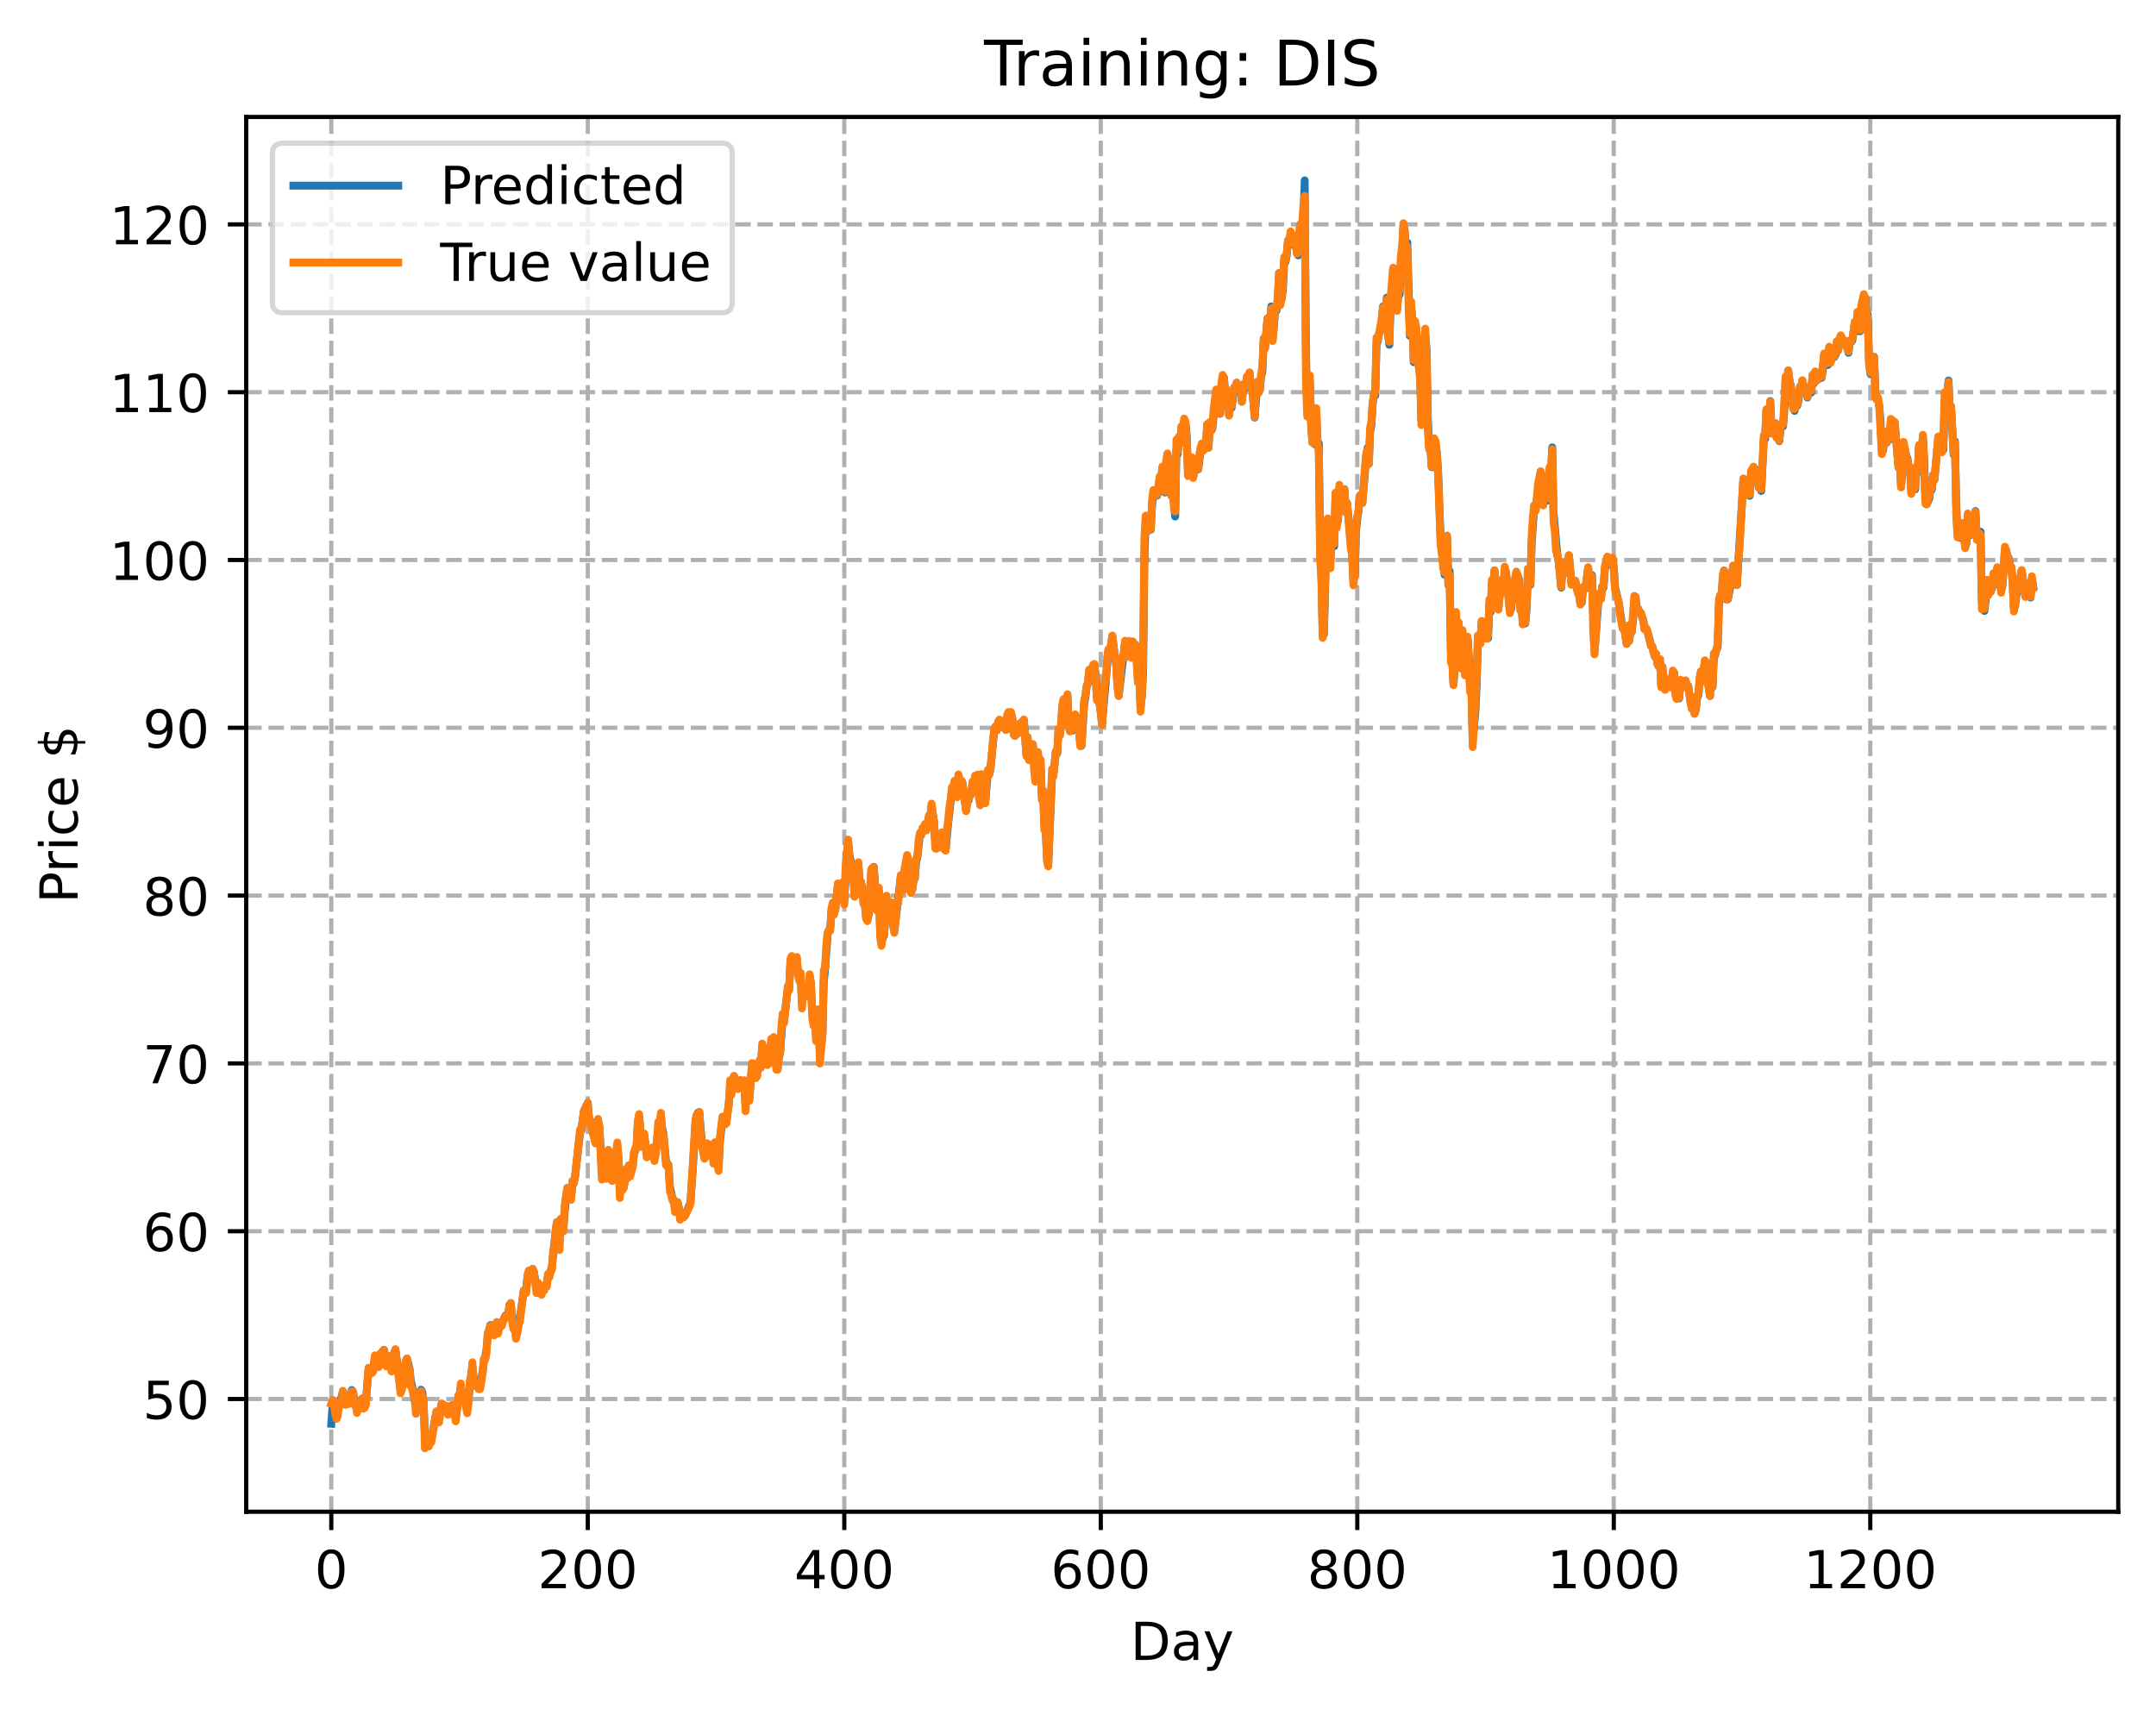 <?xml version="1.0" encoding="utf-8" standalone="no"?>
<!DOCTYPE svg PUBLIC "-//W3C//DTD SVG 1.1//EN"
  "http://www.w3.org/Graphics/SVG/1.1/DTD/svg11.dtd">
<!-- Created with matplotlib (https://matplotlib.org/) -->
<svg height="325.986pt" version="1.1" viewBox="0 0 411.286 325.986" width="411.286pt" xmlns="http://www.w3.org/2000/svg" xmlns:xlink="http://www.w3.org/1999/xlink">
 <defs>
  <style type="text/css">
*{stroke-linecap:butt;stroke-linejoin:round;}
  </style>
 </defs>
 <g id="figure_1">
  <g id="patch_1">
   <path d="M 0 325.986 
L 411.286 325.986 
L 411.286 0 
L 0 0 
z
" style="fill:#ffffff;"/>
  </g>
  <g id="axes_1">
   <g id="patch_2">
    <path d="M 46.966 288.43 
L 404.086 288.43 
L 404.086 22.318 
L 46.966 22.318 
z
" style="fill:#ffffff;"/>
   </g>
   <g id="matplotlib.axis_1">
    <g id="xtick_1">
     <g id="line2d_1">
      <path clip-path="url(#p29544d2879)" d="M 63.198 288.43 
L 63.198 22.318 
" style="fill:none;stroke:#b0b0b0;stroke-dasharray:2.96,1.28;stroke-dashoffset:0;stroke-width:0.8;"/>
     </g>
     <g id="line2d_2">
      <defs>
       <path d="M 0 0 
L 0 3.5 
" id="m2a65193a80" style="stroke:#000000;stroke-width:0.8;"/>
      </defs>
      <g>
       <use style="stroke:#000000;stroke-width:0.8;" x="63.198" xlink:href="#m2a65193a80" y="288.43"/>
      </g>
     </g>
     <g id="text_1">
      <!-- 0 -->
      <defs>
       <path d="M 31.781 66.406 
Q 24.172 66.406 20.328 58.906 
Q 16.5 51.422 16.5 36.375 
Q 16.5 21.391 20.328 13.891 
Q 24.172 6.391 31.781 6.391 
Q 39.453 6.391 43.281 13.891 
Q 47.125 21.391 47.125 36.375 
Q 47.125 51.422 43.281 58.906 
Q 39.453 66.406 31.781 66.406 
z
M 31.781 74.219 
Q 44.047 74.219 50.516 64.516 
Q 56.984 54.828 56.984 36.375 
Q 56.984 17.969 50.516 8.266 
Q 44.047 -1.422 31.781 -1.422 
Q 19.531 -1.422 13.062 8.266 
Q 6.594 17.969 6.594 36.375 
Q 6.594 54.828 13.062 64.516 
Q 19.531 74.219 31.781 74.219 
z
" id="DejaVuSans-48"/>
      </defs>
      <g transform="translate(60.017 303.029)scale(0.1 -0.1)">
       <use xlink:href="#DejaVuSans-48"/>
      </g>
     </g>
    </g>
    <g id="xtick_2">
     <g id="line2d_3">
      <path clip-path="url(#p29544d2879)" d="M 112.129 288.43 
L 112.129 22.318 
" style="fill:none;stroke:#b0b0b0;stroke-dasharray:2.96,1.28;stroke-dashoffset:0;stroke-width:0.8;"/>
     </g>
     <g id="line2d_4">
      <g>
       <use style="stroke:#000000;stroke-width:0.8;" x="112.129" xlink:href="#m2a65193a80" y="288.43"/>
      </g>
     </g>
     <g id="text_2">
      <!-- 200 -->
      <defs>
       <path d="M 19.188 8.297 
L 53.609 8.297 
L 53.609 0 
L 7.328 0 
L 7.328 8.297 
Q 12.938 14.109 22.625 23.891 
Q 32.328 33.688 34.812 36.531 
Q 39.547 41.844 41.422 45.531 
Q 43.312 49.219 43.312 52.781 
Q 43.312 58.594 39.234 62.25 
Q 35.156 65.922 28.609 65.922 
Q 23.969 65.922 18.812 64.312 
Q 13.672 62.703 7.812 59.422 
L 7.812 69.391 
Q 13.766 71.781 18.938 73 
Q 24.125 74.219 28.422 74.219 
Q 39.75 74.219 46.484 68.547 
Q 53.219 62.891 53.219 53.422 
Q 53.219 48.922 51.531 44.891 
Q 49.859 40.875 45.406 35.406 
Q 44.188 33.984 37.641 27.219 
Q 31.109 20.453 19.188 8.297 
z
" id="DejaVuSans-50"/>
      </defs>
      <g transform="translate(102.585 303.029)scale(0.1 -0.1)">
       <use xlink:href="#DejaVuSans-50"/>
       <use x="63.623" xlink:href="#DejaVuSans-48"/>
       <use x="127.246" xlink:href="#DejaVuSans-48"/>
      </g>
     </g>
    </g>
    <g id="xtick_3">
     <g id="line2d_5">
      <path clip-path="url(#p29544d2879)" d="M 161.06 288.43 
L 161.06 22.318 
" style="fill:none;stroke:#b0b0b0;stroke-dasharray:2.96,1.28;stroke-dashoffset:0;stroke-width:0.8;"/>
     </g>
     <g id="line2d_6">
      <g>
       <use style="stroke:#000000;stroke-width:0.8;" x="161.06" xlink:href="#m2a65193a80" y="288.43"/>
      </g>
     </g>
     <g id="text_3">
      <!-- 400 -->
      <defs>
       <path d="M 37.797 64.312 
L 12.891 25.391 
L 37.797 25.391 
z
M 35.203 72.906 
L 47.609 72.906 
L 47.609 25.391 
L 58.016 25.391 
L 58.016 17.188 
L 47.609 17.188 
L 47.609 0 
L 37.797 0 
L 37.797 17.188 
L 4.891 17.188 
L 4.891 26.703 
z
" id="DejaVuSans-52"/>
      </defs>
      <g transform="translate(151.516 303.029)scale(0.1 -0.1)">
       <use xlink:href="#DejaVuSans-52"/>
       <use x="63.623" xlink:href="#DejaVuSans-48"/>
       <use x="127.246" xlink:href="#DejaVuSans-48"/>
      </g>
     </g>
    </g>
    <g id="xtick_4">
     <g id="line2d_7">
      <path clip-path="url(#p29544d2879)" d="M 209.99 288.43 
L 209.99 22.318 
" style="fill:none;stroke:#b0b0b0;stroke-dasharray:2.96,1.28;stroke-dashoffset:0;stroke-width:0.8;"/>
     </g>
     <g id="line2d_8">
      <g>
       <use style="stroke:#000000;stroke-width:0.8;" x="209.99" xlink:href="#m2a65193a80" y="288.43"/>
      </g>
     </g>
     <g id="text_4">
      <!-- 600 -->
      <defs>
       <path d="M 33.016 40.375 
Q 26.375 40.375 22.484 35.828 
Q 18.609 31.297 18.609 23.391 
Q 18.609 15.531 22.484 10.953 
Q 26.375 6.391 33.016 6.391 
Q 39.656 6.391 43.531 10.953 
Q 47.406 15.531 47.406 23.391 
Q 47.406 31.297 43.531 35.828 
Q 39.656 40.375 33.016 40.375 
z
M 52.594 71.297 
L 52.594 62.312 
Q 48.875 64.062 45.094 64.984 
Q 41.312 65.922 37.594 65.922 
Q 27.828 65.922 22.672 59.328 
Q 17.531 52.734 16.797 39.406 
Q 19.672 43.656 24.016 45.922 
Q 28.375 48.188 33.594 48.188 
Q 44.578 48.188 50.953 41.516 
Q 57.328 34.859 57.328 23.391 
Q 57.328 12.156 50.688 5.359 
Q 44.047 -1.422 33.016 -1.422 
Q 20.359 -1.422 13.672 8.266 
Q 6.984 17.969 6.984 36.375 
Q 6.984 53.656 15.188 63.938 
Q 23.391 74.219 37.203 74.219 
Q 40.922 74.219 44.703 73.484 
Q 48.484 72.75 52.594 71.297 
z
" id="DejaVuSans-54"/>
      </defs>
      <g transform="translate(200.446 303.029)scale(0.1 -0.1)">
       <use xlink:href="#DejaVuSans-54"/>
       <use x="63.623" xlink:href="#DejaVuSans-48"/>
       <use x="127.246" xlink:href="#DejaVuSans-48"/>
      </g>
     </g>
    </g>
    <g id="xtick_5">
     <g id="line2d_9">
      <path clip-path="url(#p29544d2879)" d="M 258.921 288.43 
L 258.921 22.318 
" style="fill:none;stroke:#b0b0b0;stroke-dasharray:2.96,1.28;stroke-dashoffset:0;stroke-width:0.8;"/>
     </g>
     <g id="line2d_10">
      <g>
       <use style="stroke:#000000;stroke-width:0.8;" x="258.921" xlink:href="#m2a65193a80" y="288.43"/>
      </g>
     </g>
     <g id="text_5">
      <!-- 800 -->
      <defs>
       <path d="M 31.781 34.625 
Q 24.75 34.625 20.719 30.859 
Q 16.703 27.094 16.703 20.516 
Q 16.703 13.922 20.719 10.156 
Q 24.75 6.391 31.781 6.391 
Q 38.812 6.391 42.859 10.172 
Q 46.922 13.969 46.922 20.516 
Q 46.922 27.094 42.891 30.859 
Q 38.875 34.625 31.781 34.625 
z
M 21.922 38.812 
Q 15.578 40.375 12.031 44.719 
Q 8.5 49.078 8.5 55.328 
Q 8.5 64.062 14.719 69.141 
Q 20.953 74.219 31.781 74.219 
Q 42.672 74.219 48.875 69.141 
Q 55.078 64.062 55.078 55.328 
Q 55.078 49.078 51.531 44.719 
Q 48 40.375 41.703 38.812 
Q 48.828 37.156 52.797 32.312 
Q 56.781 27.484 56.781 20.516 
Q 56.781 9.906 50.312 4.234 
Q 43.844 -1.422 31.781 -1.422 
Q 19.734 -1.422 13.25 4.234 
Q 6.781 9.906 6.781 20.516 
Q 6.781 27.484 10.781 32.312 
Q 14.797 37.156 21.922 38.812 
z
M 18.312 54.391 
Q 18.312 48.734 21.844 45.562 
Q 25.391 42.391 31.781 42.391 
Q 38.141 42.391 41.719 45.562 
Q 45.312 48.734 45.312 54.391 
Q 45.312 60.062 41.719 63.234 
Q 38.141 66.406 31.781 66.406 
Q 25.391 66.406 21.844 63.234 
Q 18.312 60.062 18.312 54.391 
z
" id="DejaVuSans-56"/>
      </defs>
      <g transform="translate(249.377 303.029)scale(0.1 -0.1)">
       <use xlink:href="#DejaVuSans-56"/>
       <use x="63.623" xlink:href="#DejaVuSans-48"/>
       <use x="127.246" xlink:href="#DejaVuSans-48"/>
      </g>
     </g>
    </g>
    <g id="xtick_6">
     <g id="line2d_11">
      <path clip-path="url(#p29544d2879)" d="M 307.851 288.43 
L 307.851 22.318 
" style="fill:none;stroke:#b0b0b0;stroke-dasharray:2.96,1.28;stroke-dashoffset:0;stroke-width:0.8;"/>
     </g>
     <g id="line2d_12">
      <g>
       <use style="stroke:#000000;stroke-width:0.8;" x="307.851" xlink:href="#m2a65193a80" y="288.43"/>
      </g>
     </g>
     <g id="text_6">
      <!-- 1000 -->
      <defs>
       <path d="M 12.406 8.297 
L 28.516 8.297 
L 28.516 63.922 
L 10.984 60.406 
L 10.984 69.391 
L 28.422 72.906 
L 38.281 72.906 
L 38.281 8.297 
L 54.391 8.297 
L 54.391 0 
L 12.406 0 
z
" id="DejaVuSans-49"/>
      </defs>
      <g transform="translate(295.126 303.029)scale(0.1 -0.1)">
       <use xlink:href="#DejaVuSans-49"/>
       <use x="63.623" xlink:href="#DejaVuSans-48"/>
       <use x="127.246" xlink:href="#DejaVuSans-48"/>
       <use x="190.869" xlink:href="#DejaVuSans-48"/>
      </g>
     </g>
    </g>
    <g id="xtick_7">
     <g id="line2d_13">
      <path clip-path="url(#p29544d2879)" d="M 356.782 288.43 
L 356.782 22.318 
" style="fill:none;stroke:#b0b0b0;stroke-dasharray:2.96,1.28;stroke-dashoffset:0;stroke-width:0.8;"/>
     </g>
     <g id="line2d_14">
      <g>
       <use style="stroke:#000000;stroke-width:0.8;" x="356.782" xlink:href="#m2a65193a80" y="288.43"/>
      </g>
     </g>
     <g id="text_7">
      <!-- 1200 -->
      <g transform="translate(344.057 303.029)scale(0.1 -0.1)">
       <use xlink:href="#DejaVuSans-49"/>
       <use x="63.623" xlink:href="#DejaVuSans-50"/>
       <use x="127.246" xlink:href="#DejaVuSans-48"/>
       <use x="190.869" xlink:href="#DejaVuSans-48"/>
      </g>
     </g>
    </g>
    <g id="text_8">
     <!-- Day -->
     <defs>
      <path d="M 19.672 64.797 
L 19.672 8.109 
L 31.594 8.109 
Q 46.688 8.109 53.688 14.938 
Q 60.688 21.781 60.688 36.531 
Q 60.688 51.172 53.688 57.984 
Q 46.688 64.797 31.594 64.797 
z
M 9.812 72.906 
L 30.078 72.906 
Q 51.266 72.906 61.172 64.094 
Q 71.094 55.281 71.094 36.531 
Q 71.094 17.672 61.125 8.828 
Q 51.172 0 30.078 0 
L 9.812 0 
z
" id="DejaVuSans-68"/>
      <path d="M 34.281 27.484 
Q 23.391 27.484 19.188 25 
Q 14.984 22.516 14.984 16.5 
Q 14.984 11.719 18.141 8.906 
Q 21.297 6.109 26.703 6.109 
Q 34.188 6.109 38.703 11.406 
Q 43.219 16.703 43.219 25.484 
L 43.219 27.484 
z
M 52.203 31.203 
L 52.203 0 
L 43.219 0 
L 43.219 8.297 
Q 40.141 3.328 35.547 0.953 
Q 30.953 -1.422 24.312 -1.422 
Q 15.922 -1.422 10.953 3.297 
Q 6 8.016 6 15.922 
Q 6 25.141 12.172 29.828 
Q 18.359 34.516 30.609 34.516 
L 43.219 34.516 
L 43.219 35.406 
Q 43.219 41.609 39.141 45 
Q 35.062 48.391 27.688 48.391 
Q 23 48.391 18.547 47.266 
Q 14.109 46.141 10.016 43.891 
L 10.016 52.203 
Q 14.938 54.109 19.578 55.047 
Q 24.219 56 28.609 56 
Q 40.484 56 46.344 49.844 
Q 52.203 43.703 52.203 31.203 
z
" id="DejaVuSans-97"/>
      <path d="M 32.172 -5.078 
Q 28.375 -14.844 24.75 -17.812 
Q 21.141 -20.797 15.094 -20.797 
L 7.906 -20.797 
L 7.906 -13.281 
L 13.188 -13.281 
Q 16.891 -13.281 18.938 -11.516 
Q 21 -9.766 23.484 -3.219 
L 25.094 0.875 
L 2.984 54.688 
L 12.5 54.688 
L 29.594 11.922 
L 46.688 54.688 
L 56.203 54.688 
z
" id="DejaVuSans-121"/>
     </defs>
     <g transform="translate(215.652 316.707)scale(0.1 -0.1)">
      <use xlink:href="#DejaVuSans-68"/>
      <use x="77.002" xlink:href="#DejaVuSans-97"/>
      <use x="138.281" xlink:href="#DejaVuSans-121"/>
     </g>
    </g>
   </g>
   <g id="matplotlib.axis_2">
    <g id="ytick_1">
     <g id="line2d_15">
      <path clip-path="url(#p29544d2879)" d="M 46.966 266.922 
L 404.086 266.922 
" style="fill:none;stroke:#b0b0b0;stroke-dasharray:2.96,1.28;stroke-dashoffset:0;stroke-width:0.8;"/>
     </g>
     <g id="line2d_16">
      <defs>
       <path d="M 0 0 
L -3.5 0 
" id="mc70801484d" style="stroke:#000000;stroke-width:0.8;"/>
      </defs>
      <g>
       <use style="stroke:#000000;stroke-width:0.8;" x="46.966" xlink:href="#mc70801484d" y="266.922"/>
      </g>
     </g>
     <g id="text_9">
      <!-- 50 -->
      <defs>
       <path d="M 10.797 72.906 
L 49.516 72.906 
L 49.516 64.594 
L 19.828 64.594 
L 19.828 46.734 
Q 21.969 47.469 24.109 47.828 
Q 26.266 48.188 28.422 48.188 
Q 40.625 48.188 47.75 41.5 
Q 54.891 34.812 54.891 23.391 
Q 54.891 11.625 47.562 5.094 
Q 40.234 -1.422 26.906 -1.422 
Q 22.312 -1.422 17.547 -0.641 
Q 12.797 0.141 7.719 1.703 
L 7.719 11.625 
Q 12.109 9.234 16.797 8.062 
Q 21.484 6.891 26.703 6.891 
Q 35.156 6.891 40.078 11.328 
Q 45.016 15.766 45.016 23.391 
Q 45.016 31 40.078 35.438 
Q 35.156 39.891 26.703 39.891 
Q 22.75 39.891 18.812 39.016 
Q 14.891 38.141 10.797 36.281 
z
" id="DejaVuSans-53"/>
      </defs>
      <g transform="translate(27.241 270.721)scale(0.1 -0.1)">
       <use xlink:href="#DejaVuSans-53"/>
       <use x="63.623" xlink:href="#DejaVuSans-48"/>
      </g>
     </g>
    </g>
    <g id="ytick_2">
     <g id="line2d_17">
      <path clip-path="url(#p29544d2879)" d="M 46.966 234.906 
L 404.086 234.906 
" style="fill:none;stroke:#b0b0b0;stroke-dasharray:2.96,1.28;stroke-dashoffset:0;stroke-width:0.8;"/>
     </g>
     <g id="line2d_18">
      <g>
       <use style="stroke:#000000;stroke-width:0.8;" x="46.966" xlink:href="#mc70801484d" y="234.906"/>
      </g>
     </g>
     <g id="text_10">
      <!-- 60 -->
      <g transform="translate(27.241 238.705)scale(0.1 -0.1)">
       <use xlink:href="#DejaVuSans-54"/>
       <use x="63.623" xlink:href="#DejaVuSans-48"/>
      </g>
     </g>
    </g>
    <g id="ytick_3">
     <g id="line2d_19">
      <path clip-path="url(#p29544d2879)" d="M 46.966 202.89 
L 404.086 202.89 
" style="fill:none;stroke:#b0b0b0;stroke-dasharray:2.96,1.28;stroke-dashoffset:0;stroke-width:0.8;"/>
     </g>
     <g id="line2d_20">
      <g>
       <use style="stroke:#000000;stroke-width:0.8;" x="46.966" xlink:href="#mc70801484d" y="202.89"/>
      </g>
     </g>
     <g id="text_11">
      <!-- 70 -->
      <defs>
       <path d="M 8.203 72.906 
L 55.078 72.906 
L 55.078 68.703 
L 28.609 0 
L 18.312 0 
L 43.219 64.594 
L 8.203 64.594 
z
" id="DejaVuSans-55"/>
      </defs>
      <g transform="translate(27.241 206.689)scale(0.1 -0.1)">
       <use xlink:href="#DejaVuSans-55"/>
       <use x="63.623" xlink:href="#DejaVuSans-48"/>
      </g>
     </g>
    </g>
    <g id="ytick_4">
     <g id="line2d_21">
      <path clip-path="url(#p29544d2879)" d="M 46.966 170.874 
L 404.086 170.874 
" style="fill:none;stroke:#b0b0b0;stroke-dasharray:2.96,1.28;stroke-dashoffset:0;stroke-width:0.8;"/>
     </g>
     <g id="line2d_22">
      <g>
       <use style="stroke:#000000;stroke-width:0.8;" x="46.966" xlink:href="#mc70801484d" y="170.874"/>
      </g>
     </g>
     <g id="text_12">
      <!-- 80 -->
      <g transform="translate(27.241 174.674)scale(0.1 -0.1)">
       <use xlink:href="#DejaVuSans-56"/>
       <use x="63.623" xlink:href="#DejaVuSans-48"/>
      </g>
     </g>
    </g>
    <g id="ytick_5">
     <g id="line2d_23">
      <path clip-path="url(#p29544d2879)" d="M 46.966 138.859 
L 404.086 138.859 
" style="fill:none;stroke:#b0b0b0;stroke-dasharray:2.96,1.28;stroke-dashoffset:0;stroke-width:0.8;"/>
     </g>
     <g id="line2d_24">
      <g>
       <use style="stroke:#000000;stroke-width:0.8;" x="46.966" xlink:href="#mc70801484d" y="138.859"/>
      </g>
     </g>
     <g id="text_13">
      <!-- 90 -->
      <defs>
       <path d="M 10.984 1.516 
L 10.984 10.5 
Q 14.703 8.734 18.5 7.812 
Q 22.312 6.891 25.984 6.891 
Q 35.75 6.891 40.891 13.453 
Q 46.047 20.016 46.781 33.406 
Q 43.953 29.203 39.594 26.953 
Q 35.25 24.703 29.984 24.703 
Q 19.047 24.703 12.672 31.312 
Q 6.297 37.938 6.297 49.422 
Q 6.297 60.641 12.938 67.422 
Q 19.578 74.219 30.609 74.219 
Q 43.266 74.219 49.922 64.516 
Q 56.594 54.828 56.594 36.375 
Q 56.594 19.141 48.406 8.859 
Q 40.234 -1.422 26.422 -1.422 
Q 22.703 -1.422 18.891 -0.688 
Q 15.094 0.047 10.984 1.516 
z
M 30.609 32.422 
Q 37.25 32.422 41.125 36.953 
Q 45.016 41.5 45.016 49.422 
Q 45.016 57.281 41.125 61.844 
Q 37.25 66.406 30.609 66.406 
Q 23.969 66.406 20.094 61.844 
Q 16.219 57.281 16.219 49.422 
Q 16.219 41.5 20.094 36.953 
Q 23.969 32.422 30.609 32.422 
z
" id="DejaVuSans-57"/>
      </defs>
      <g transform="translate(27.241 142.658)scale(0.1 -0.1)">
       <use xlink:href="#DejaVuSans-57"/>
       <use x="63.623" xlink:href="#DejaVuSans-48"/>
      </g>
     </g>
    </g>
    <g id="ytick_6">
     <g id="line2d_25">
      <path clip-path="url(#p29544d2879)" d="M 46.966 106.843 
L 404.086 106.843 
" style="fill:none;stroke:#b0b0b0;stroke-dasharray:2.96,1.28;stroke-dashoffset:0;stroke-width:0.8;"/>
     </g>
     <g id="line2d_26">
      <g>
       <use style="stroke:#000000;stroke-width:0.8;" x="46.966" xlink:href="#mc70801484d" y="106.843"/>
      </g>
     </g>
     <g id="text_14">
      <!-- 100 -->
      <g transform="translate(20.878 110.642)scale(0.1 -0.1)">
       <use xlink:href="#DejaVuSans-49"/>
       <use x="63.623" xlink:href="#DejaVuSans-48"/>
       <use x="127.246" xlink:href="#DejaVuSans-48"/>
      </g>
     </g>
    </g>
    <g id="ytick_7">
     <g id="line2d_27">
      <path clip-path="url(#p29544d2879)" d="M 46.966 74.827 
L 404.086 74.827 
" style="fill:none;stroke:#b0b0b0;stroke-dasharray:2.96,1.28;stroke-dashoffset:0;stroke-width:0.8;"/>
     </g>
     <g id="line2d_28">
      <g>
       <use style="stroke:#000000;stroke-width:0.8;" x="46.966" xlink:href="#mc70801484d" y="74.827"/>
      </g>
     </g>
     <g id="text_15">
      <!-- 110 -->
      <g transform="translate(20.878 78.627)scale(0.1 -0.1)">
       <use xlink:href="#DejaVuSans-49"/>
       <use x="63.623" xlink:href="#DejaVuSans-49"/>
       <use x="127.246" xlink:href="#DejaVuSans-48"/>
      </g>
     </g>
    </g>
    <g id="ytick_8">
     <g id="line2d_29">
      <path clip-path="url(#p29544d2879)" d="M 46.966 42.812 
L 404.086 42.812 
" style="fill:none;stroke:#b0b0b0;stroke-dasharray:2.96,1.28;stroke-dashoffset:0;stroke-width:0.8;"/>
     </g>
     <g id="line2d_30">
      <g>
       <use style="stroke:#000000;stroke-width:0.8;" x="46.966" xlink:href="#mc70801484d" y="42.812"/>
      </g>
     </g>
     <g id="text_16">
      <!-- 120 -->
      <g transform="translate(20.878 46.611)scale(0.1 -0.1)">
       <use xlink:href="#DejaVuSans-49"/>
       <use x="63.623" xlink:href="#DejaVuSans-50"/>
       <use x="127.246" xlink:href="#DejaVuSans-48"/>
      </g>
     </g>
    </g>
    <g id="text_17">
     <!-- Price $ -->
     <defs>
      <path d="M 19.672 64.797 
L 19.672 37.406 
L 32.078 37.406 
Q 38.969 37.406 42.719 40.969 
Q 46.484 44.531 46.484 51.125 
Q 46.484 57.672 42.719 61.234 
Q 38.969 64.797 32.078 64.797 
z
M 9.812 72.906 
L 32.078 72.906 
Q 44.344 72.906 50.609 67.359 
Q 56.891 61.812 56.891 51.125 
Q 56.891 40.328 50.609 34.812 
Q 44.344 29.297 32.078 29.297 
L 19.672 29.297 
L 19.672 0 
L 9.812 0 
z
" id="DejaVuSans-80"/>
      <path d="M 41.109 46.297 
Q 39.594 47.172 37.812 47.578 
Q 36.031 48 33.891 48 
Q 26.266 48 22.188 43.047 
Q 18.109 38.094 18.109 28.812 
L 18.109 0 
L 9.078 0 
L 9.078 54.688 
L 18.109 54.688 
L 18.109 46.188 
Q 20.953 51.172 25.484 53.578 
Q 30.031 56 36.531 56 
Q 37.453 56 38.578 55.875 
Q 39.703 55.766 41.062 55.516 
z
" id="DejaVuSans-114"/>
      <path d="M 9.422 54.688 
L 18.406 54.688 
L 18.406 0 
L 9.422 0 
z
M 9.422 75.984 
L 18.406 75.984 
L 18.406 64.594 
L 9.422 64.594 
z
" id="DejaVuSans-105"/>
      <path d="M 48.781 52.594 
L 48.781 44.188 
Q 44.969 46.297 41.141 47.344 
Q 37.312 48.391 33.406 48.391 
Q 24.656 48.391 19.812 42.844 
Q 14.984 37.312 14.984 27.297 
Q 14.984 17.281 19.812 11.734 
Q 24.656 6.203 33.406 6.203 
Q 37.312 6.203 41.141 7.25 
Q 44.969 8.297 48.781 10.406 
L 48.781 2.094 
Q 45.016 0.344 40.984 -0.531 
Q 36.969 -1.422 32.422 -1.422 
Q 20.062 -1.422 12.781 6.344 
Q 5.516 14.109 5.516 27.297 
Q 5.516 40.672 12.859 48.328 
Q 20.219 56 33.016 56 
Q 37.156 56 41.109 55.141 
Q 45.062 54.297 48.781 52.594 
z
" id="DejaVuSans-99"/>
      <path d="M 56.203 29.594 
L 56.203 25.203 
L 14.891 25.203 
Q 15.484 15.922 20.484 11.062 
Q 25.484 6.203 34.422 6.203 
Q 39.594 6.203 44.453 7.469 
Q 49.312 8.734 54.109 11.281 
L 54.109 2.781 
Q 49.266 0.734 44.188 -0.344 
Q 39.109 -1.422 33.891 -1.422 
Q 20.797 -1.422 13.156 6.188 
Q 5.516 13.812 5.516 26.812 
Q 5.516 40.234 12.766 48.109 
Q 20.016 56 32.328 56 
Q 43.359 56 49.781 48.891 
Q 56.203 41.797 56.203 29.594 
z
M 47.219 32.234 
Q 47.125 39.594 43.094 43.984 
Q 39.062 48.391 32.422 48.391 
Q 24.906 48.391 20.391 44.141 
Q 15.875 39.891 15.188 32.172 
z
" id="DejaVuSans-101"/>
      <path id="DejaVuSans-32"/>
      <path d="M 33.797 -14.703 
L 28.906 -14.703 
L 28.859 0 
Q 23.734 0.094 18.609 1.188 
Q 13.484 2.297 8.297 4.5 
L 8.297 13.281 
Q 13.281 10.156 18.375 8.562 
Q 23.484 6.984 28.906 6.938 
L 28.906 29.203 
Q 18.109 30.953 13.203 35.156 
Q 8.297 39.359 8.297 46.688 
Q 8.297 54.641 13.625 59.219 
Q 18.953 63.812 28.906 64.5 
L 28.906 75.984 
L 33.797 75.984 
L 33.797 64.656 
Q 38.328 64.453 42.578 63.688 
Q 46.828 62.938 50.875 61.625 
L 50.875 53.078 
Q 46.828 55.125 42.547 56.25 
Q 38.281 57.375 33.797 57.562 
L 33.797 36.719 
Q 44.875 35.016 50.094 30.609 
Q 55.328 26.219 55.328 18.609 
Q 55.328 10.359 49.781 5.594 
Q 44.234 0.828 33.797 0.094 
z
M 28.906 37.594 
L 28.906 57.625 
Q 23.25 56.984 20.266 54.391 
Q 17.281 51.812 17.281 47.516 
Q 17.281 43.312 20.031 40.969 
Q 22.797 38.625 28.906 37.594 
z
M 33.797 28.219 
L 33.797 7.078 
Q 39.984 7.906 43.141 10.594 
Q 46.297 13.281 46.297 17.672 
Q 46.297 21.969 43.281 24.5 
Q 40.281 27.047 33.797 28.219 
z
" id="DejaVuSans-36"/>
     </defs>
     <g transform="translate(14.798 172.342)rotate(-90)scale(0.1 -0.1)">
      <use xlink:href="#DejaVuSans-80"/>
      <use x="58.553" xlink:href="#DejaVuSans-114"/>
      <use x="99.666" xlink:href="#DejaVuSans-105"/>
      <use x="127.449" xlink:href="#DejaVuSans-99"/>
      <use x="182.43" xlink:href="#DejaVuSans-101"/>
      <use x="243.953" xlink:href="#DejaVuSans-32"/>
      <use x="275.74" xlink:href="#DejaVuSans-36"/>
     </g>
    </g>
   </g>
   <g id="line2d_31">
    <path clip-path="url(#p29544d2879)" d="M 63.198 271.647 
L 63.443 268.166 
L 63.688 267.562 
L 64.177 269.599 
L 64.422 269.061 
L 64.666 267.706 
L 64.911 267.534 
L 65.4 265.568 
L 65.89 267.209 
L 66.134 267.164 
L 66.379 267.424 
L 66.623 266.885 
L 67.113 265.212 
L 67.357 265.581 
L 67.602 267.168 
L 68.091 268.707 
L 68.581 267.889 
L 69.07 267.033 
L 69.315 268.15 
L 69.559 268.301 
L 69.804 267.275 
L 70.293 261.477 
L 70.538 261.226 
L 70.783 261.591 
L 71.027 261.545 
L 71.272 260.699 
L 71.517 258.926 
L 71.761 259.208 
L 72.006 259.832 
L 72.251 259.95 
L 72.495 258.474 
L 73.229 257.543 
L 73.718 259.607 
L 73.963 258.727 
L 74.697 260.71 
L 75.186 258.129 
L 75.431 257.56 
L 76.165 262.851 
L 76.41 264.813 
L 76.654 264.774 
L 76.899 264.169 
L 77.144 262.446 
L 77.388 259.856 
L 77.633 259.244 
L 78.122 261.126 
L 78.367 263.407 
L 78.856 265.485 
L 79.345 268.48 
L 80.324 265.15 
L 80.569 265.675 
L 80.813 268.105 
L 81.058 273.76 
L 81.303 274.048 
L 81.547 273.871 
L 81.792 275.1 
L 82.281 274.577 
L 83.26 269.337 
L 83.749 270.38 
L 84.239 267.815 
L 84.483 267.938 
L 84.728 268.59 
L 85.217 268.355 
L 85.462 269.221 
L 85.706 269.057 
L 85.951 268.729 
L 86.196 268.134 
L 86.44 268.108 
L 86.685 269.476 
L 86.93 270.198 
L 87.908 264.652 
L 88.153 266.108 
L 88.642 267.085 
L 89.132 268.854 
L 89.376 266.996 
L 89.866 262.322 
L 90.11 260.807 
L 90.355 262.923 
L 90.599 263.751 
L 91.089 264.202 
L 91.333 264.734 
L 91.578 264.573 
L 92.067 261.618 
L 92.312 259.641 
L 92.557 259.141 
L 92.801 257.507 
L 93.046 254.758 
L 93.535 252.806 
L 93.78 252.837 
L 94.269 254.348 
L 94.514 253.875 
L 94.759 252.823 
L 95.003 253.756 
L 95.493 252.48 
L 95.737 252.53 
L 96.227 251.425 
L 96.471 250.952 
L 96.716 250.941 
L 96.96 250.635 
L 97.205 248.911 
L 97.45 248.959 
L 97.694 251.462 
L 97.939 252.765 
L 98.184 253.386 
L 98.428 254.737 
L 98.673 254.093 
L 99.407 249.926 
L 99.896 246.419 
L 100.141 246.418 
L 100.386 245.921 
L 100.63 243.421 
L 100.875 242.716 
L 101.12 243.626 
L 101.364 243.053 
L 101.609 242.118 
L 101.854 242.699 
L 102.343 245.794 
L 102.587 245.097 
L 102.832 246.017 
L 103.077 245.528 
L 103.321 246.373 
L 103.566 245.747 
L 103.811 245.801 
L 104.3 244.906 
L 104.545 243.35 
L 104.789 243.349 
L 105.279 241.753 
L 106.013 234.761 
L 106.257 233.169 
L 106.502 233.762 
L 106.747 236.625 
L 106.991 233.134 
L 107.236 233.17 
L 107.481 234.01 
L 107.97 228.557 
L 108.215 227.101 
L 108.459 228.218 
L 108.704 228.401 
L 108.948 228.312 
L 109.193 225.891 
L 109.438 225.737 
L 109.682 224.616 
L 110.661 215.987 
L 110.906 215.527 
L 111.395 212.074 
L 111.884 210.875 
L 112.129 210.675 
L 112.374 213.433 
L 112.618 213.794 
L 113.108 216.076 
L 113.597 217.929 
L 113.842 217.058 
L 114.086 214.096 
L 114.331 214.998 
L 114.82 223.606 
L 115.309 221.697 
L 115.554 224.417 
L 115.799 224.076 
L 116.043 220.468 
L 116.288 222.125 
L 116.533 222.783 
L 116.777 224.249 
L 117.022 221.795 
L 117.267 222.363 
L 117.756 218.448 
L 118.001 221.243 
L 118.245 226.712 
L 118.49 226.228 
L 118.735 226.955 
L 118.979 226.572 
L 119.469 223.509 
L 119.713 224.157 
L 119.958 222.729 
L 120.203 223.917 
L 120.692 222.457 
L 120.936 220.187 
L 121.426 218.698 
L 121.67 214.442 
L 121.915 213.049 
L 122.404 217.961 
L 122.649 217.514 
L 122.894 216.65 
L 123.383 220.306 
L 123.628 220.477 
L 123.872 220.161 
L 124.117 220.122 
L 124.362 219.189 
L 124.851 221.048 
L 125.096 219.973 
L 125.585 214.862 
L 125.83 215.063 
L 126.074 212.943 
L 126.319 215.255 
L 126.563 216.328 
L 127.053 221.66 
L 127.297 221.93 
L 127.542 222.674 
L 127.787 226.422 
L 128.276 228.629 
L 128.521 229.065 
L 128.765 230.568 
L 129.01 229.624 
L 129.255 229.373 
L 129.499 230.452 
L 129.744 232.052 
L 129.989 231.972 
L 130.233 231.533 
L 130.478 231.985 
L 130.723 231.764 
L 131.701 229.508 
L 132.191 222.604 
L 132.68 214.1 
L 132.924 212.751 
L 133.169 212.249 
L 133.414 212.305 
L 133.903 218.283 
L 134.392 220.898 
L 134.637 220.535 
L 134.882 218.58 
L 135.126 218.557 
L 135.371 219.943 
L 135.616 219.306 
L 135.86 219.504 
L 136.105 221.027 
L 136.35 218.559 
L 137.084 222.492 
L 137.328 217.861 
L 137.818 213.475 
L 138.307 214.309 
L 138.551 214.066 
L 139.041 210.486 
L 139.285 207.09 
L 139.53 208.35 
L 139.775 206.172 
L 140.019 205.404 
L 140.509 206.303 
L 140.753 207.478 
L 140.998 207.293 
L 141.243 206.338 
L 141.487 206.641 
L 141.732 206.411 
L 141.977 206.596 
L 142.221 210.644 
L 142.466 207.948 
L 142.711 208.381 
L 142.955 209.499 
L 143.445 203.436 
L 143.689 203.007 
L 144.178 205.295 
L 144.423 205.128 
L 144.668 203.361 
L 144.912 202.609 
L 145.157 203.216 
L 145.402 199.825 
L 145.891 200.816 
L 146.136 200.241 
L 146.38 202.654 
L 146.625 202.877 
L 146.87 202.051 
L 147.114 198.99 
L 147.359 199.166 
L 147.604 198.169 
L 148.093 203.433 
L 148.338 203.782 
L 148.582 201.778 
L 148.827 200.791 
L 149.316 194.014 
L 149.561 194.78 
L 150.295 188.553 
L 150.539 188.672 
L 150.784 183.82 
L 151.029 182.665 
L 151.273 182.749 
L 151.518 183.201 
L 151.763 183.987 
L 152.007 182.953 
L 152.252 185.758 
L 152.497 186.872 
L 152.741 186.185 
L 152.986 191.301 
L 153.231 189.101 
L 153.72 189.443 
L 153.965 189.99 
L 154.209 189.341 
L 154.454 186.44 
L 154.699 187.622 
L 154.943 193.048 
L 155.188 194.952 
L 155.433 194.214 
L 155.677 197.638 
L 155.922 193.476 
L 156.166 194.961 
L 156.411 201.32 
L 156.656 199.689 
L 156.9 197.218 
L 157.145 187.193 
L 157.39 185.071 
L 157.879 178.164 
L 158.124 177.443 
L 158.368 177.328 
L 158.613 173.9 
L 158.858 172.587 
L 159.102 174.206 
L 159.347 173.547 
L 159.836 169.046 
L 160.081 170.067 
L 160.326 170.487 
L 160.815 168.563 
L 161.06 171.963 
L 161.549 163.07 
L 161.794 160.645 
L 162.038 163.238 
L 162.283 164.233 
L 162.527 166.979 
L 162.772 166.644 
L 163.017 170.531 
L 163.261 170.696 
L 163.751 165.109 
L 163.995 168.57 
L 164.24 168.234 
L 164.485 169.527 
L 164.729 172.034 
L 164.974 172.351 
L 165.219 174.918 
L 165.463 175.647 
L 165.708 174.391 
L 165.953 171.295 
L 166.197 166.747 
L 166.442 165.7 
L 166.687 165.397 
L 167.176 172.756 
L 167.421 172.302 
L 167.665 170.208 
L 167.91 177.658 
L 168.154 179.948 
L 168.399 178.843 
L 168.644 178.535 
L 169.133 171.63 
L 169.378 173.297 
L 169.622 172.554 
L 169.867 172.33 
L 170.112 172.257 
L 170.356 175.881 
L 170.601 177.579 
L 171.824 167.46 
L 172.069 167.51 
L 172.314 169.43 
L 172.558 166.246 
L 173.048 163.452 
L 173.292 164.136 
L 173.782 169.884 
L 174.026 169.726 
L 174.271 168.003 
L 174.515 167.599 
L 174.76 164.472 
L 175.005 163.526 
L 175.494 159.1 
L 175.739 159.233 
L 175.983 158.078 
L 176.228 158.042 
L 176.473 157.333 
L 176.717 158.322 
L 176.962 157.517 
L 177.207 155.918 
L 177.451 156.202 
L 177.696 153.777 
L 178.185 156.802 
L 178.43 161.134 
L 178.675 161.842 
L 178.919 160.692 
L 179.164 160.899 
L 179.653 158.973 
L 179.898 161.385 
L 180.387 162.234 
L 180.876 157.079 
L 181.366 152.763 
L 181.61 150.455 
L 181.855 150.244 
L 182.1 149.119 
L 182.344 149.601 
L 182.589 151.843 
L 182.834 148.405 
L 183.078 148.993 
L 183.323 148.916 
L 183.568 149.227 
L 184.302 154.653 
L 184.546 152.73 
L 184.791 152.7 
L 185.036 151.268 
L 185.28 151.569 
L 185.525 149.382 
L 185.77 150.769 
L 186.014 148.28 
L 186.259 150.718 
L 186.503 148.18 
L 186.993 153.419 
L 187.237 148.596 
L 187.482 149.347 
L 187.727 149.644 
L 187.971 152.714 
L 188.461 147.336 
L 188.705 147.756 
L 188.95 146.731 
L 189.439 141.618 
L 189.684 139.344 
L 189.929 138.599 
L 190.173 139.257 
L 190.418 137.871 
L 190.663 137.439 
L 190.907 137.634 
L 191.152 138.731 
L 191.397 137.907 
L 191.641 138.139 
L 191.886 139.258 
L 192.13 136.852 
L 192.375 135.991 
L 192.62 138.204 
L 192.864 136.192 
L 193.109 136.933 
L 193.354 139.69 
L 193.598 140.391 
L 193.843 139.239 
L 194.088 139.993 
L 194.577 138.212 
L 194.822 137.907 
L 195.066 137.874 
L 195.311 137.338 
L 195.8 143.889 
L 196.045 141.06 
L 196.29 144.706 
L 196.534 143.246 
L 196.779 142.891 
L 197.024 142.091 
L 197.513 148.793 
L 197.758 144.699 
L 198.002 143.704 
L 198.247 147.66 
L 198.491 145.148 
L 198.736 151.622 
L 198.981 150.862 
L 199.225 157.377 
L 199.47 157.712 
L 199.715 163.364 
L 199.959 165.086 
L 200.693 147.841 
L 200.938 147.955 
L 201.427 143.337 
L 201.672 143.766 
L 201.917 139.644 
L 202.161 140.336 
L 202.406 138.59 
L 202.651 135.193 
L 202.895 133.555 
L 203.14 137.176 
L 203.385 136.044 
L 203.629 132.902 
L 203.874 138.102 
L 204.118 139.394 
L 204.363 139.09 
L 204.608 139.378 
L 205.097 136.569 
L 205.342 137.428 
L 205.586 137.843 
L 205.831 139.124 
L 206.076 141.862 
L 206.32 142.283 
L 206.81 134.341 
L 207.054 133.014 
L 207.299 131.018 
L 207.544 130.348 
L 207.788 127.992 
L 208.033 128.759 
L 208.278 128.628 
L 208.522 127.192 
L 208.767 126.827 
L 209.012 128.997 
L 209.256 133.059 
L 209.501 133.312 
L 209.746 134.139 
L 209.99 135.755 
L 210.235 138.115 
L 211.458 123.994 
L 211.703 124.563 
L 212.192 121.414 
L 212.681 125.208 
L 212.926 126.573 
L 213.171 130.619 
L 213.415 132.709 
L 214.639 122.359 
L 214.883 124.8 
L 215.128 124.967 
L 215.373 122.651 
L 215.617 123.498 
L 215.862 125.431 
L 216.106 122.776 
L 216.351 123.788 
L 216.596 123.049 
L 216.84 125.523 
L 217.085 129.788 
L 217.33 128.466 
L 217.574 134.87 
L 217.819 132.885 
L 218.064 128.064 
L 218.308 106.594 
L 218.553 99.363 
L 218.798 99.601 
L 219.042 100.438 
L 219.287 100.134 
L 219.532 101.051 
L 219.776 96.401 
L 220.021 94.111 
L 220.266 93.761 
L 220.51 94.382 
L 220.755 94.56 
L 221.244 91.104 
L 221.489 92.189 
L 221.734 89.22 
L 222.223 93.965 
L 222.467 89.043 
L 222.712 86.868 
L 223.201 90.059 
L 223.446 94.538 
L 223.691 90.138 
L 223.935 95.891 
L 224.18 98.557 
L 224.425 85.673 
L 224.669 86.649 
L 224.914 83.385 
L 225.159 84.59 
L 225.403 81.373 
L 225.648 83.376 
L 225.893 80.42 
L 226.137 80.521 
L 226.382 83.146 
L 226.627 89.971 
L 226.871 90.252 
L 227.116 89.998 
L 227.361 87.523 
L 227.605 90.992 
L 227.85 89.836 
L 228.094 87.903 
L 228.584 89.55 
L 229.073 85.56 
L 229.318 84.608 
L 229.562 85.81 
L 229.807 85.573 
L 230.052 85.082 
L 230.296 81.032 
L 230.541 85.407 
L 230.786 80.944 
L 231.03 82.162 
L 231.275 81.782 
L 231.764 76.915 
L 232.009 74.643 
L 232.254 75.053 
L 232.498 74.884 
L 232.743 78.964 
L 232.988 74.2 
L 233.232 72.14 
L 233.477 72.023 
L 233.966 77.339 
L 234.211 74.49 
L 234.455 79.086 
L 234.7 77.521 
L 234.945 77.806 
L 235.434 74.19 
L 235.679 73.95 
L 235.923 73.022 
L 236.168 74.158 
L 236.413 73.697 
L 236.657 73.722 
L 236.902 76.637 
L 237.147 74.176 
L 237.391 73.354 
L 237.636 73.905 
L 237.881 72.02 
L 238.125 72.659 
L 238.37 71.094 
L 238.615 73.709 
L 238.859 73.648 
L 239.349 79.669 
L 239.838 73.193 
L 240.082 74.808 
L 240.327 74.432 
L 240.572 71.796 
L 240.816 70.869 
L 241.061 64.982 
L 241.306 66.497 
L 241.795 60.799 
L 242.04 62.779 
L 242.284 61.181 
L 242.529 58.456 
L 242.774 64.622 
L 243.018 62.327 
L 243.263 58.885 
L 243.508 59.262 
L 243.752 57.618 
L 243.997 52.11 
L 244.242 57.483 
L 244.486 57.051 
L 244.731 55.246 
L 244.976 49.81 
L 245.22 49.954 
L 245.465 48.73 
L 245.709 46.04 
L 245.954 46.777 
L 246.199 44.465 
L 246.443 45.128 
L 246.688 44.928 
L 246.933 46.756 
L 247.177 46.22 
L 247.422 48.364 
L 247.667 48.733 
L 247.911 44.406 
L 248.156 42.672 
L 248.401 44.172 
L 248.645 41.537 
L 248.89 34.414 
L 249.135 67.805 
L 249.379 78.333 
L 249.624 78.77 
L 249.869 72.785 
L 250.113 80.65 
L 250.358 84.368 
L 250.603 83.026 
L 250.847 84.761 
L 251.092 78.477 
L 251.337 84.411 
L 251.581 84.598 
L 251.826 103.924 
L 252.07 109.181 
L 252.315 120.362 
L 252.56 121.004 
L 253.049 102.073 
L 253.294 99.336 
L 253.538 99.57 
L 253.783 107.298 
L 254.028 101.465 
L 254.272 100.32 
L 254.517 104.228 
L 254.762 94.852 
L 255.006 100.173 
L 255.251 99.215 
L 255.496 93.326 
L 255.985 95.828 
L 256.474 93.327 
L 256.719 97.516 
L 256.964 96.083 
L 257.942 105.456 
L 258.187 110.988 
L 258.431 109.646 
L 258.676 101.36 
L 258.921 98.82 
L 259.165 97.478 
L 259.41 94.654 
L 259.655 94.362 
L 259.899 95.805 
L 260.633 87.046 
L 260.878 85.454 
L 261.123 88.51 
L 261.367 82.363 
L 261.612 81.058 
L 261.857 77.049 
L 262.101 75.286 
L 262.346 75.5 
L 262.591 65.621 
L 262.835 65.129 
L 263.08 63.586 
L 263.325 62.946 
L 263.569 61.475 
L 263.814 58.48 
L 264.058 62.865 
L 264.548 56.791 
L 264.792 63.256 
L 265.037 65.788 
L 265.282 58.179 
L 265.526 55.453 
L 265.771 51.415 
L 266.016 53.565 
L 266.26 54.088 
L 266.505 58.981 
L 266.75 56.264 
L 266.994 56.217 
L 267.239 49.998 
L 267.484 48.234 
L 267.728 43.072 
L 267.973 44.042 
L 268.218 49.489 
L 268.462 46.276 
L 268.952 64.077 
L 269.196 58.513 
L 269.441 61.296 
L 269.685 69.096 
L 269.93 62.483 
L 270.175 62.566 
L 270.664 69.754 
L 270.909 71.251 
L 271.153 80.216 
L 271.398 78.416 
L 271.887 63.874 
L 272.132 66.681 
L 272.377 79.731 
L 272.621 85.11 
L 272.866 85.282 
L 273.111 89.129 
L 273.355 89.121 
L 273.6 84.778 
L 273.845 84.485 
L 274.089 86.241 
L 274.334 89.702 
L 274.823 103.076 
L 275.557 109.639 
L 275.802 108.296 
L 276.046 102.61 
L 276.291 111.055 
L 276.536 108.951 
L 276.78 124.123 
L 277.025 125.658 
L 277.27 130.464 
L 277.514 127.529 
L 277.759 118.326 
L 278.004 121.869 
L 278.248 118.774 
L 278.738 127.311 
L 278.982 121.292 
L 279.227 122.066 
L 279.472 128.303 
L 279.716 123.385 
L 279.961 121.848 
L 280.206 125.579 
L 280.45 131.318 
L 280.695 131.111 
L 280.94 141.166 
L 281.429 136.047 
L 281.673 131.03 
L 281.918 122.63 
L 282.163 122.136 
L 282.407 122.667 
L 282.652 118.648 
L 282.897 121.145 
L 283.141 121.413 
L 283.386 120.873 
L 283.631 121.757 
L 283.875 121.775 
L 284.12 115.29 
L 284.365 116.78 
L 284.609 111.303 
L 284.854 111.937 
L 285.099 108.864 
L 285.343 113.134 
L 285.588 113.969 
L 285.833 116.227 
L 286.322 111.223 
L 286.567 112.41 
L 286.811 112.183 
L 287.056 108.674 
L 287.301 109.276 
L 287.79 113.983 
L 288.034 116.668 
L 288.279 116.171 
L 288.524 113.573 
L 288.768 113.132 
L 289.258 109.292 
L 289.502 109.758 
L 289.747 110.521 
L 289.992 115.798 
L 290.236 114.857 
L 290.481 118.77 
L 290.726 118.421 
L 290.97 118.946 
L 291.215 116.338 
L 291.46 109.488 
L 291.949 111.569 
L 292.194 103.446 
L 292.683 96.492 
L 292.928 97.377 
L 293.661 91.666 
L 293.906 89.96 
L 294.395 96.377 
L 294.64 93.357 
L 295.129 95.519 
L 295.619 89.606 
L 295.863 90.505 
L 296.108 85.355 
L 296.353 97.687 
L 297.087 105.94 
L 297.331 107.122 
L 297.821 112.109 
L 298.065 108.16 
L 298.31 109.487 
L 298.799 107.456 
L 299.044 107.647 
L 299.289 105.994 
L 299.778 111.273 
L 300.022 111.109 
L 300.267 111.113 
L 300.512 110.917 
L 301.001 113.051 
L 301.246 113.646 
L 301.49 115.221 
L 301.735 114.97 
L 301.98 112.47 
L 302.224 112.494 
L 302.469 112.228 
L 302.958 108.441 
L 303.203 110.371 
L 303.448 110.924 
L 303.692 109.742 
L 304.182 124.26 
L 304.916 114.595 
L 305.16 113.237 
L 305.405 114.214 
L 305.649 111.923 
L 305.894 112.129 
L 306.139 108.673 
L 306.628 106.302 
L 306.873 107.152 
L 307.117 106.963 
L 307.362 107.661 
L 307.607 106.629 
L 307.851 108.226 
L 308.096 112.075 
L 308.83 115.195 
L 309.319 118.488 
L 309.564 119.899 
L 309.809 119.916 
L 310.053 120.925 
L 310.298 122.852 
L 310.543 119.731 
L 310.787 122.188 
L 311.032 120.409 
L 311.277 120.593 
L 311.521 118.189 
L 311.766 114.409 
L 312.01 113.892 
L 312.255 116.557 
L 312.5 116.126 
L 312.744 116.857 
L 312.989 116.987 
L 313.478 118.355 
L 313.723 119.998 
L 313.968 119.909 
L 314.212 120.315 
L 314.702 122.086 
L 314.946 123.227 
L 315.191 123.354 
L 315.68 125.277 
L 315.925 124.821 
L 316.17 126.508 
L 316.414 127.128 
L 316.659 125.776 
L 316.904 130.669 
L 317.148 127.641 
L 317.637 131.478 
L 317.882 131.037 
L 318.371 130.652 
L 318.616 129.536 
L 318.861 131.163 
L 319.105 128.459 
L 319.35 128.332 
L 319.595 131.945 
L 319.839 133.23 
L 320.084 132.026 
L 320.329 133.252 
L 320.573 130.261 
L 320.818 130.93 
L 321.063 130.601 
L 321.307 131.044 
L 321.552 129.968 
L 321.797 130.851 
L 322.041 130.873 
L 322.531 134.12 
L 322.775 135.234 
L 323.02 134.826 
L 323.265 136.115 
L 323.509 135.397 
L 323.754 133.103 
L 323.998 132.615 
L 324.243 129.701 
L 324.488 128.166 
L 324.732 129.801 
L 325.222 126.344 
L 325.466 126.41 
L 325.711 129.712 
L 325.956 130.859 
L 326.2 132.788 
L 326.445 128.65 
L 326.69 131.089 
L 326.934 125.544 
L 327.179 124.985 
L 327.424 123.94 
L 327.668 123.443 
L 327.913 115.514 
L 328.158 113.656 
L 328.402 114.257 
L 328.647 110.271 
L 328.892 108.866 
L 329.381 114.038 
L 329.625 114.31 
L 330.359 110.533 
L 330.604 108.16 
L 330.849 109.424 
L 331.093 109.866 
L 331.338 111.599 
L 332.561 91.744 
L 332.806 93.347 
L 333.051 94.193 
L 333.295 93.968 
L 333.54 92.803 
L 333.785 94.599 
L 334.029 90.642 
L 334.519 89.165 
L 334.763 89.394 
L 335.008 90.313 
L 335.252 90.101 
L 335.497 92.829 
L 335.742 92.143 
L 335.986 93.671 
L 336.476 83.725 
L 336.72 83.773 
L 336.965 78.461 
L 337.21 79.764 
L 337.454 80.334 
L 337.699 76.52 
L 337.944 82.207 
L 338.188 81.222 
L 338.433 81.636 
L 338.678 80.759 
L 338.922 83.464 
L 339.167 82.337 
L 339.412 84.155 
L 339.656 81.978 
L 339.901 81.175 
L 340.146 81.336 
L 340.39 78.121 
L 340.635 72.531 
L 340.88 72.993 
L 341.124 70.694 
L 341.369 72.564 
L 341.613 73.549 
L 342.103 77.892 
L 342.347 78.395 
L 342.592 76.832 
L 342.837 77.418 
L 343.081 76.437 
L 343.326 74.116 
L 343.571 74.508 
L 343.815 72.609 
L 344.06 74.403 
L 344.305 74.82 
L 344.549 74.421 
L 344.794 75.854 
L 345.039 74.139 
L 345.283 74.131 
L 345.528 74.885 
L 345.773 71.821 
L 346.017 73.143 
L 346.262 70.986 
L 346.507 72.593 
L 346.751 72.167 
L 346.996 72.294 
L 347.24 71.615 
L 347.485 72.087 
L 347.73 70.617 
L 347.974 67.815 
L 348.464 69.246 
L 348.708 69.632 
L 348.953 66.349 
L 349.198 69.096 
L 349.687 67.788 
L 349.932 68.113 
L 350.176 67.669 
L 350.421 65.262 
L 350.666 66.853 
L 350.91 65.069 
L 351.155 64.172 
L 351.889 65.386 
L 352.134 65.084 
L 352.623 67.312 
L 352.868 65.396 
L 353.112 65.274 
L 353.357 64.947 
L 353.846 61.464 
L 354.091 63.208 
L 354.335 59.888 
L 354.58 60.247 
L 354.825 63.206 
L 355.069 59.099 
L 355.559 56.445 
L 355.803 56.81 
L 356.048 59.626 
L 356.293 59.966 
L 356.537 68.527 
L 356.782 71.311 
L 357.027 69.108 
L 357.271 71.028 
L 357.516 68.091 
L 357.761 75.124 
L 358.005 76.233 
L 358.25 76.074 
L 358.495 77.483 
L 358.739 80.495 
L 358.984 86.041 
L 359.228 85.952 
L 359.473 83.526 
L 359.718 82.579 
L 359.962 84.438 
L 360.207 82.262 
L 360.452 83.832 
L 360.696 80.48 
L 360.941 80.195 
L 361.186 81.514 
L 361.43 80.54 
L 362.164 89.169 
L 362.409 87.751 
L 362.654 92.854 
L 362.898 89.985 
L 363.143 85.194 
L 363.388 85.81 
L 363.632 86.979 
L 363.877 87.496 
L 364.122 89.104 
L 364.366 89.275 
L 364.611 93.991 
L 364.856 91.774 
L 365.1 93.301 
L 365.345 93.369 
L 365.589 89.581 
L 365.834 90.12 
L 366.079 85.179 
L 366.323 88.246 
L 366.568 87.487 
L 366.813 83.333 
L 367.057 87.674 
L 367.302 95.006 
L 367.547 96.217 
L 368.036 95.15 
L 368.281 93.245 
L 368.525 93.425 
L 368.77 90.749 
L 369.015 91.546 
L 369.749 83.539 
L 369.993 84.039 
L 370.238 84.06 
L 370.483 85.938 
L 370.727 85.815 
L 370.972 76.358 
L 371.216 75.375 
L 371.461 75.447 
L 371.706 72.598 
L 371.95 78.667 
L 372.195 77.526 
L 372.684 86.719 
L 372.929 84.217 
L 373.174 96.028 
L 373.418 102.074 
L 373.663 100.924 
L 373.908 102.606 
L 374.152 102.581 
L 374.397 100.181 
L 374.886 104.212 
L 375.131 103.682 
L 375.376 98.515 
L 375.62 101.618 
L 375.865 102.095 
L 376.11 99.609 
L 376.354 98.923 
L 376.599 98.951 
L 376.844 97.506 
L 377.088 102.444 
L 377.333 102.264 
L 377.577 102.308 
L 377.822 101.465 
L 378.067 114.409 
L 378.311 116.002 
L 378.556 116.569 
L 378.801 114.586 
L 379.045 111.205 
L 379.29 113.467 
L 379.535 111.657 
L 379.779 112.744 
L 380.024 112.13 
L 380.269 109.739 
L 380.513 110.25 
L 380.758 111.44 
L 381.003 108.477 
L 381.247 111.145 
L 381.492 109.3 
L 381.737 112.686 
L 381.981 111.866 
L 382.471 104.981 
L 382.715 105.034 
L 382.96 106.276 
L 383.204 106.468 
L 383.449 108.137 
L 383.694 108.203 
L 383.938 110.875 
L 384.183 116.045 
L 384.428 115.612 
L 384.672 113.499 
L 384.917 112.407 
L 385.162 112.63 
L 385.651 108.891 
L 386.385 113.801 
L 386.63 111.83 
L 387.119 112.958 
L 387.364 114.019 
L 387.608 110.388 
L 387.853 111.869 
L 387.853 111.869 
" style="fill:none;stroke:#1f77b4;stroke-linecap:square;stroke-width:1.5;"/>
   </g>
   <g id="line2d_32">
    <path clip-path="url(#p29544d2879)" d="M 63.198 267.85 
L 63.443 267.114 
L 63.688 267.562 
L 63.932 269.675 
L 64.177 270.699 
L 64.422 270.187 
L 64.666 267.658 
L 64.911 268.042 
L 65.156 267.53 
L 65.4 265.353 
L 65.89 268.042 
L 66.134 267.37 
L 66.379 267.914 
L 66.623 267.274 
L 67.113 265.449 
L 67.357 265.481 
L 67.602 268.074 
L 67.847 268.01 
L 68.091 269.579 
L 68.336 268.33 
L 68.581 268.106 
L 68.825 268.106 
L 69.07 266.793 
L 69.315 268.778 
L 69.559 268.618 
L 69.804 268.01 
L 70.293 260.967 
L 70.538 261.351 
L 70.783 262.055 
L 71.027 261.927 
L 71.272 261.479 
L 71.517 258.597 
L 72.251 260.839 
L 72.495 258.277 
L 72.74 258.405 
L 72.984 258.149 
L 73.229 257.573 
L 73.474 258.79 
L 73.718 260.71 
L 73.963 258.661 
L 74.697 261.671 
L 74.942 259.014 
L 75.186 258.501 
L 75.431 257.413 
L 76.41 265.833 
L 76.899 264.392 
L 77.144 262.952 
L 77.388 259.59 
L 77.633 259.174 
L 77.878 260.839 
L 78.122 261.191 
L 78.367 264.488 
L 78.611 264.84 
L 78.856 266.089 
L 79.101 266.665 
L 79.345 269.739 
L 79.59 267.626 
L 79.835 267.37 
L 80.079 265.897 
L 80.324 265.417 
L 80.569 266.665 
L 80.813 266.793 
L 81.058 276.334 
L 81.547 273.453 
L 81.792 275.982 
L 82.037 275.021 
L 82.281 275.182 
L 83.26 269.291 
L 83.505 270.027 
L 83.749 271.404 
L 84.239 267.818 
L 84.483 268.01 
L 84.728 269.195 
L 84.972 269.163 
L 85.217 268.234 
L 85.462 269.931 
L 85.706 269.355 
L 85.951 269.163 
L 86.44 268.074 
L 86.93 271.18 
L 87.174 269.227 
L 87.419 266.217 
L 87.664 267.114 
L 87.908 263.944 
L 88.153 266.922 
L 88.398 267.306 
L 88.642 267.402 
L 89.132 269.643 
L 89.376 267.594 
L 89.621 263.4 
L 89.866 263.048 
L 90.11 259.91 
L 90.355 263.816 
L 90.599 264.488 
L 91.089 264.392 
L 91.333 265.065 
L 91.578 265.033 
L 92.067 262.023 
L 92.312 259.206 
L 92.557 259.43 
L 92.801 258.181 
L 93.046 254.275 
L 93.291 254.275 
L 93.535 252.899 
L 93.78 252.963 
L 94.269 254.788 
L 94.514 254.499 
L 94.759 252.226 
L 95.003 254.435 
L 95.493 252.45 
L 95.737 252.963 
L 95.982 252.002 
L 96.227 251.714 
L 96.471 251.074 
L 96.716 251.042 
L 96.96 251.298 
L 97.205 248.961 
L 97.45 248.577 
L 97.694 252.194 
L 97.939 253.571 
L 98.184 253.315 
L 98.428 255.428 
L 98.673 254.435 
L 98.918 252.578 
L 99.162 252.226 
L 99.896 246.175 
L 100.141 246.56 
L 100.386 246.688 
L 100.63 243.262 
L 100.875 242.397 
L 101.12 244.158 
L 101.364 243.422 
L 101.609 242.109 
L 101.854 242.654 
L 102.343 246.72 
L 102.587 244.703 
L 102.832 246.72 
L 103.077 245.215 
L 103.321 247.04 
L 103.566 245.695 
L 103.811 246.207 
L 104.055 245.151 
L 104.3 245.503 
L 104.545 243.038 
L 104.789 243.71 
L 105.034 242.622 
L 105.279 242.269 
L 105.523 238.684 
L 105.768 237.659 
L 106.013 234.554 
L 106.257 233.145 
L 106.502 233.145 
L 106.747 238.492 
L 106.991 232.505 
L 107.236 232.729 
L 107.481 234.938 
L 107.725 229.911 
L 108.215 226.614 
L 108.459 228.695 
L 108.704 228.503 
L 108.948 228.919 
L 109.193 225.301 
L 109.438 225.813 
L 109.682 224.629 
L 110.661 215.472 
L 110.906 215.728 
L 111.395 211.855 
L 111.884 210.99 
L 112.129 210.35 
L 112.374 214.192 
L 112.618 213.84 
L 113.108 216.241 
L 113.597 218.162 
L 113.842 217.329 
L 114.086 213.487 
L 114.331 214.864 
L 114.82 225.045 
L 115.309 220.979 
L 115.554 224.917 
L 115.799 224.853 
L 116.043 219.378 
L 116.288 222.644 
L 116.533 222.74 
L 116.777 225.333 
L 117.022 221.139 
L 117.267 222.74 
L 117.756 217.97 
L 118.001 221.043 
L 118.245 228.567 
L 118.49 226.166 
L 118.735 227.094 
L 118.979 226.678 
L 119.469 222.996 
L 119.713 224.821 
L 119.958 222.324 
L 120.203 224.469 
L 120.692 222.676 
L 120.936 219.826 
L 121.181 219.09 
L 121.426 219.186 
L 121.67 213.84 
L 121.915 212.559 
L 122.404 218.802 
L 122.894 216.273 
L 123.383 220.819 
L 123.628 220.659 
L 123.872 220.051 
L 124.117 220.339 
L 124.362 218.962 
L 124.851 221.523 
L 125.096 220.019 
L 125.34 217.745 
L 125.585 214.064 
L 125.83 215.632 
L 126.074 212.335 
L 126.319 215.985 
L 126.563 216.497 
L 127.053 222.324 
L 127.297 222.164 
L 127.542 222.228 
L 127.787 227.286 
L 128.031 227.958 
L 128.276 229.047 
L 128.521 228.887 
L 128.765 231.256 
L 129.01 229.655 
L 129.255 229.367 
L 129.499 230.584 
L 129.744 232.697 
L 129.989 232.313 
L 130.233 231.448 
L 130.478 232.249 
L 130.723 231.928 
L 131.701 229.815 
L 132.68 213.487 
L 132.924 212.687 
L 133.169 212.559 
L 133.414 212.143 
L 133.658 216.593 
L 133.903 218.866 
L 134.148 219.698 
L 134.392 221.075 
L 134.637 220.659 
L 134.882 218.13 
L 135.126 218.29 
L 135.371 220.531 
L 135.616 219.442 
L 135.86 219.282 
L 136.105 222.036 
L 136.35 217.938 
L 136.839 222.1 
L 137.084 223.412 
L 137.328 217.041 
L 137.818 213.039 
L 138.062 214.288 
L 138.307 214.576 
L 138.551 214.352 
L 139.041 210.542 
L 139.285 206.092 
L 139.53 208.909 
L 139.775 205.932 
L 140.019 205.259 
L 140.264 206.092 
L 140.509 206.348 
L 140.753 207.789 
L 140.998 207.404 
L 141.243 206.06 
L 141.487 206.7 
L 141.732 206.572 
L 141.977 206.092 
L 142.221 212.015 
L 142.466 207.436 
L 142.711 208.205 
L 142.955 210.03 
L 143.445 202.826 
L 143.689 202.89 
L 144.178 205.708 
L 144.423 205.355 
L 144.668 203.082 
L 144.912 202.25 
L 145.157 203.723 
L 145.402 199.112 
L 145.891 201.161 
L 146.136 199.977 
L 146.38 203.21 
L 146.625 202.986 
L 146.87 202.154 
L 147.114 198.216 
L 147.359 199.336 
L 147.604 197.864 
L 148.093 204.075 
L 148.338 204.107 
L 148.582 201.257 
L 148.827 200.777 
L 149.072 195.847 
L 149.316 193.381 
L 149.561 195.206 
L 150.05 190.564 
L 150.295 188.099 
L 150.539 188.963 
L 150.784 182.944 
L 151.029 182.4 
L 151.518 183.329 
L 151.763 184.257 
L 152.007 182.592 
L 152.252 186.178 
L 152.497 187.202 
L 152.741 185.634 
L 152.986 192.421 
L 153.231 188.643 
L 153.475 189.187 
L 153.72 189.412 
L 153.965 190.148 
L 154.209 189.444 
L 154.454 185.89 
L 154.699 187.555 
L 154.943 194.182 
L 155.188 195.687 
L 155.433 193.67 
L 155.677 198.632 
L 155.922 192.581 
L 156.166 194.534 
L 156.411 202.922 
L 156.9 197.255 
L 157.145 185.089 
L 157.39 184.737 
L 157.634 180.287 
L 157.879 177.95 
L 158.124 177.566 
L 158.368 177.598 
L 158.613 173.34 
L 158.858 172.219 
L 159.102 174.492 
L 159.347 173.468 
L 159.836 168.537 
L 160.081 170.202 
L 160.326 170.618 
L 160.815 168.281 
L 161.06 172.603 
L 161.304 165.4 
L 161.794 160.181 
L 162.038 163.799 
L 162.283 164.567 
L 162.527 167.513 
L 162.772 166.456 
L 163.017 171.099 
L 163.261 170.65 
L 163.506 166.424 
L 163.751 164.503 
L 163.995 169.21 
L 164.24 168.281 
L 164.485 169.754 
L 164.729 172.507 
L 164.974 172.315 
L 165.219 175.293 
L 165.463 175.741 
L 165.708 174.108 
L 166.197 165.848 
L 166.442 165.528 
L 166.687 165.464 
L 167.176 173.66 
L 167.421 172.251 
L 167.665 169.37 
L 167.91 178.846 
L 168.154 180.447 
L 168.399 178.494 
L 168.644 178.366 
L 169.133 170.906 
L 169.378 173.724 
L 169.622 172.635 
L 170.112 172.187 
L 170.356 176.541 
L 170.601 177.982 
L 171.09 172.987 
L 171.335 172.283 
L 171.824 166.969 
L 172.069 167.577 
L 172.314 169.946 
L 172.558 165.752 
L 173.048 163.127 
L 173.292 164.215 
L 173.782 170.394 
L 174.026 169.626 
L 174.271 167.513 
L 174.515 167.385 
L 174.76 163.863 
L 175.005 163.351 
L 175.249 160.245 
L 175.494 158.901 
L 175.739 159.349 
L 175.983 157.972 
L 176.228 158.036 
L 176.473 157.204 
L 176.717 158.452 
L 176.962 157.3 
L 177.207 155.571 
L 177.451 156.115 
L 177.696 153.33 
L 178.185 157.076 
L 178.43 161.91 
L 178.675 161.91 
L 178.919 160.309 
L 179.164 160.757 
L 179.409 159.413 
L 179.653 158.805 
L 179.898 161.846 
L 180.387 162.294 
L 180.632 158.388 
L 180.876 156.627 
L 181.121 153.906 
L 181.366 152.497 
L 181.61 150.16 
L 181.855 150.256 
L 182.1 148.976 
L 182.344 149.776 
L 182.589 152.113 
L 182.834 147.759 
L 183.078 148.912 
L 183.323 148.816 
L 183.568 149.232 
L 184.302 154.771 
L 184.546 152.273 
L 184.791 152.497 
L 185.036 150.993 
L 185.28 151.537 
L 185.525 149.104 
L 185.77 150.929 
L 186.014 147.983 
L 186.259 151.025 
L 186.503 147.791 
L 186.748 152.049 
L 186.993 153.65 
L 187.237 147.695 
L 187.482 149.264 
L 187.727 149.776 
L 187.971 153.234 
L 188.216 148.944 
L 188.461 146.863 
L 188.705 147.791 
L 188.95 146.543 
L 189.439 141.164 
L 189.684 138.955 
L 189.929 138.571 
L 190.173 139.371 
L 190.418 137.642 
L 190.663 137.29 
L 190.907 137.642 
L 191.152 138.795 
L 191.397 137.674 
L 191.641 138.122 
L 191.886 139.243 
L 192.13 136.298 
L 192.375 135.849 
L 192.62 138.411 
L 192.864 135.849 
L 193.109 137.066 
L 193.354 140.139 
L 193.598 140.396 
L 193.843 138.955 
L 194.088 139.915 
L 194.332 138.603 
L 194.577 137.994 
L 194.822 137.802 
L 195.066 137.77 
L 195.311 137.29 
L 195.8 144.269 
L 196.045 140.62 
L 196.29 145.038 
L 196.534 142.893 
L 196.779 142.605 
L 197.024 141.964 
L 197.268 146.895 
L 197.513 149.136 
L 197.758 143.821 
L 198.002 143.469 
L 198.247 148.111 
L 198.491 144.91 
L 198.736 152.593 
L 198.981 150.801 
L 199.225 158.356 
L 199.47 157.62 
L 199.715 164.215 
L 199.959 165.304 
L 200.693 146.735 
L 200.938 148.143 
L 201.427 143.309 
L 201.672 143.821 
L 201.917 139.083 
L 202.161 140.363 
L 202.406 138.154 
L 202.651 134.441 
L 202.895 133.384 
L 203.14 137.738 
L 203.385 135.657 
L 203.629 132.456 
L 203.874 138.859 
L 204.118 139.563 
L 204.363 138.923 
L 204.608 139.179 
L 204.852 137.29 
L 205.097 136.298 
L 205.342 137.546 
L 205.586 137.962 
L 205.831 139.435 
L 206.076 142.38 
L 206.32 142.188 
L 206.81 133.576 
L 207.054 132.712 
L 207.299 130.823 
L 207.544 130.215 
L 207.788 127.749 
L 208.033 128.902 
L 208.278 128.518 
L 208.522 126.821 
L 208.767 126.693 
L 209.012 129.446 
L 209.256 133.64 
L 209.501 133.256 
L 209.746 134.088 
L 210.235 138.314 
L 210.724 130.503 
L 210.969 129.606 
L 211.213 125.412 
L 211.458 123.843 
L 211.703 124.708 
L 212.192 121.25 
L 212.681 125.444 
L 212.926 126.853 
L 213.171 131.239 
L 213.415 132.808 
L 213.905 126.725 
L 214.149 125.252 
L 214.394 124.58 
L 214.639 122.243 
L 214.883 125.316 
L 215.128 124.932 
L 215.373 122.275 
L 215.862 125.508 
L 216.106 122.371 
L 216.351 123.747 
L 216.596 122.947 
L 217.085 130.311 
L 217.33 128.55 
L 217.574 135.785 
L 217.819 132.68 
L 218.064 125.732 
L 218.308 102.745 
L 218.553 98.391 
L 218.798 100.376 
L 219.042 101.304 
L 219.287 100.696 
L 219.532 100.856 
L 219.776 95.381 
L 220.021 93.493 
L 220.266 93.653 
L 220.51 94.485 
L 220.755 94.389 
L 221.244 90.867 
L 221.489 91.892 
L 221.734 89.01 
L 221.978 92.244 
L 222.223 93.781 
L 222.467 87.986 
L 222.712 86.513 
L 223.446 94.613 
L 223.691 90.003 
L 223.935 96.95 
L 224.18 97.591 
L 224.425 83.888 
L 224.669 86.225 
L 224.914 83.248 
L 225.159 84.56 
L 225.403 81.327 
L 225.648 83.248 
L 225.893 79.854 
L 226.137 80.526 
L 226.382 84.08 
L 226.627 90.835 
L 227.116 89.298 
L 227.361 87.249 
L 227.605 91.187 
L 228.094 87.634 
L 228.584 89.459 
L 228.828 86.481 
L 229.073 85.168 
L 229.318 84.592 
L 229.562 86.001 
L 229.807 85.521 
L 230.052 84.496 
L 230.296 80.91 
L 230.541 85.425 
L 230.786 80.526 
L 231.03 82.255 
L 231.275 81.423 
L 231.52 78.029 
L 232.009 74.315 
L 232.254 75.084 
L 232.498 75.436 
L 232.743 78.925 
L 232.988 73.163 
L 233.232 71.53 
L 233.477 72.234 
L 233.722 75.724 
L 233.966 77.197 
L 234.211 74.475 
L 234.455 79.31 
L 234.7 77.261 
L 234.945 77.421 
L 235.189 75.051 
L 235.434 73.867 
L 235.679 73.771 
L 235.923 73.035 
L 236.168 74.187 
L 236.413 73.579 
L 236.657 73.995 
L 236.902 76.62 
L 237.147 73.643 
L 237.391 73.131 
L 237.636 73.643 
L 237.881 71.754 
L 238.125 72.426 
L 238.37 71.082 
L 238.615 73.867 
L 238.859 73.867 
L 239.349 79.566 
L 239.593 74.827 
L 239.838 72.842 
L 240.082 74.987 
L 240.327 74.251 
L 240.572 71.434 
L 240.816 70.057 
L 241.061 64.518 
L 241.306 66.439 
L 241.795 60.708 
L 242.04 62.757 
L 242.529 58.852 
L 242.774 65.063 
L 243.263 58.403 
L 243.508 58.916 
L 243.752 56.578 
L 243.997 52.096 
L 244.242 58.211 
L 244.486 56.899 
L 244.731 54.209 
L 244.976 49.055 
L 245.22 49.695 
L 245.465 48.254 
L 245.709 45.789 
L 245.954 46.461 
L 246.199 44.156 
L 246.443 45.021 
L 246.688 44.957 
L 246.933 46.654 
L 247.177 46.301 
L 247.422 48.414 
L 247.667 47.742 
L 247.911 43.324 
L 248.156 42.716 
L 248.401 42.812 
L 248.645 39.226 
L 248.89 37.401 
L 249.135 73.131 
L 249.379 79.47 
L 249.624 76.908 
L 249.869 71.626 
L 250.113 81.231 
L 250.358 84.464 
L 250.603 82.767 
L 250.847 83.92 
L 251.092 77.869 
L 251.337 84.624 
L 251.581 86.193 
L 251.826 106.779 
L 252.07 110.557 
L 252.315 121.698 
L 252.56 120.002 
L 253.049 99.896 
L 253.294 98.903 
L 253.538 100.824 
L 253.783 108.412 
L 254.028 100.792 
L 254.272 100.472 
L 254.517 103.738 
L 254.762 94.005 
L 255.006 100.728 
L 255.251 98.519 
L 255.496 92.5 
L 255.985 95.862 
L 256.23 94.165 
L 256.474 93.396 
L 256.719 97.751 
L 256.964 95.926 
L 257.697 104.858 
L 257.942 105.883 
L 258.187 111.677 
L 258.431 108.7 
L 258.676 99.8 
L 259.165 97.238 
L 259.41 94.517 
L 259.655 94.773 
L 259.899 95.99 
L 260.389 89.042 
L 260.633 86.513 
L 260.878 85.745 
L 261.123 88.498 
L 261.367 81.583 
L 261.612 80.462 
L 261.857 76.524 
L 262.346 74.539 
L 262.591 64.422 
L 262.835 64.935 
L 263.569 60.933 
L 263.814 58.691 
L 264.058 62.854 
L 264.303 58.691 
L 264.548 57.091 
L 264.792 64.422 
L 265.037 65.223 
L 265.282 56.674 
L 265.771 51.072 
L 266.016 53.953 
L 266.26 54.946 
L 266.505 59.332 
L 266.75 55.874 
L 266.994 55.202 
L 267.239 48.767 
L 267.484 46.942 
L 267.728 42.588 
L 267.973 44.669 
L 268.218 49.375 
L 268.462 47.07 
L 268.707 58.403 
L 268.952 63.718 
L 269.196 57.571 
L 269.441 62.021 
L 269.685 68.776 
L 269.93 61.253 
L 270.175 62.565 
L 270.664 70.121 
L 270.909 72.394 
L 271.153 81.102 
L 271.398 76.908 
L 271.887 62.693 
L 272.132 68.392 
L 272.377 82.127 
L 272.621 85.745 
L 272.866 85.264 
L 273.111 89.042 
L 273.355 88.082 
L 273.6 83.632 
L 273.845 84.176 
L 274.089 86.545 
L 274.334 90.579 
L 274.823 103.962 
L 275.068 105.691 
L 275.313 108.444 
L 275.557 109.244 
L 275.802 107.099 
L 276.046 102.169 
L 276.291 111.709 
L 276.536 109.692 
L 276.78 126.373 
L 277.025 126.149 
L 277.27 130.727 
L 277.514 125.988 
L 277.759 116.768 
L 278.004 121.922 
L 278.248 118.785 
L 278.493 125.028 
L 278.738 127.557 
L 278.982 120.226 
L 279.227 122.371 
L 279.472 128.87 
L 279.716 122.403 
L 279.961 121.474 
L 280.45 132.071 
L 280.695 131.431 
L 280.94 142.541 
L 281.673 129.542 
L 281.918 121.25 
L 282.163 122.307 
L 282.407 122.819 
L 282.652 118.465 
L 282.897 121.634 
L 283.141 121.474 
L 283.386 120.77 
L 283.631 121.858 
L 283.875 121.186 
L 284.12 114.367 
L 284.365 116.448 
L 284.609 110.621 
L 284.854 111.709 
L 285.099 108.796 
L 285.343 113.822 
L 285.588 114.335 
L 285.833 116.32 
L 286.322 110.653 
L 286.567 112.478 
L 286.811 111.838 
L 287.056 108.124 
L 287.301 109.404 
L 288.034 116.992 
L 288.279 115.743 
L 288.524 112.958 
L 288.768 112.734 
L 289.013 110.333 
L 289.258 109.052 
L 289.502 109.821 
L 289.747 111.069 
L 289.992 116.448 
L 290.236 114.911 
L 290.481 119.137 
L 290.726 118.305 
L 290.97 118.785 
L 291.215 115.327 
L 291.46 108.508 
L 291.704 111.229 
L 291.949 111.357 
L 292.194 102.105 
L 292.438 98.391 
L 292.683 96.374 
L 292.928 97.527 
L 293.417 92.212 
L 293.906 89.939 
L 294.395 96.406 
L 294.64 92.884 
L 294.885 94.741 
L 295.129 95.093 
L 295.374 91.059 
L 295.619 89.106 
L 295.863 89.747 
L 296.108 85.713 
L 296.353 99.511 
L 296.597 101.368 
L 296.842 105.178 
L 297.087 105.691 
L 297.331 107.035 
L 297.821 111.934 
L 298.065 107.547 
L 298.31 109.468 
L 298.799 107.291 
L 299.044 107.451 
L 299.289 105.915 
L 299.778 111.581 
L 300.022 110.941 
L 300.512 110.749 
L 301.001 113.118 
L 301.246 113.758 
L 301.49 115.359 
L 301.735 114.623 
L 301.98 111.966 
L 302.224 112.382 
L 302.469 112.03 
L 302.958 108.22 
L 303.203 110.621 
L 303.448 110.717 
L 303.692 109.981 
L 303.937 120.546 
L 304.182 124.836 
L 304.671 116.512 
L 304.916 113.822 
L 305.16 113.15 
L 305.405 114.335 
L 305.649 111.806 
L 305.894 111.934 
L 306.139 108.06 
L 306.628 106.203 
L 306.873 107.227 
L 307.117 106.939 
L 307.362 107.483 
L 307.607 106.363 
L 307.851 108.54 
L 308.096 112.542 
L 308.585 114.175 
L 308.83 115.199 
L 309.075 117.44 
L 309.564 119.937 
L 309.809 119.809 
L 310.298 122.819 
L 310.543 119.361 
L 310.787 122.339 
L 311.032 120.194 
L 311.277 120.45 
L 311.766 113.694 
L 312.01 113.983 
L 312.255 116.96 
L 312.5 116.128 
L 312.744 116.832 
L 312.989 116.864 
L 313.478 118.401 
L 313.723 120.066 
L 313.968 119.745 
L 314.212 120.226 
L 314.702 122.179 
L 314.946 123.267 
L 315.191 123.299 
L 315.436 124.58 
L 315.68 125.22 
L 315.925 124.708 
L 316.17 126.693 
L 316.414 126.981 
L 316.659 125.764 
L 316.904 131.111 
L 317.148 127.205 
L 317.393 130.215 
L 317.637 131.623 
L 317.882 130.855 
L 318.371 130.439 
L 318.616 129.414 
L 318.861 131.207 
L 319.105 127.941 
L 319.35 128.39 
L 319.595 132.584 
L 319.839 133.352 
L 320.084 131.815 
L 320.329 133.096 
L 320.573 129.702 
L 320.818 130.887 
L 321.063 130.567 
L 321.307 131.015 
L 321.552 129.798 
L 321.797 130.887 
L 322.041 130.887 
L 322.531 134.345 
L 322.775 135.273 
L 323.02 134.697 
L 323.265 136.201 
L 323.509 135.113 
L 323.754 132.68 
L 323.998 132.36 
L 324.243 129.158 
L 324.488 128.069 
L 324.732 130.054 
L 325.222 125.988 
L 325.466 126.533 
L 325.711 130.247 
L 325.956 131.207 
L 326.2 132.744 
L 326.445 128.069 
L 326.69 131.015 
L 326.934 124.676 
L 327.179 124.836 
L 327.668 122.979 
L 327.913 114.271 
L 328.158 113.502 
L 328.402 114.207 
L 328.647 109.66 
L 328.892 108.86 
L 329.136 112.478 
L 329.381 114.431 
L 329.625 114.175 
L 330.115 110.621 
L 330.359 110.141 
L 330.604 107.9 
L 330.849 109.66 
L 331.093 110.237 
L 331.338 111.645 
L 331.583 106.971 
L 331.827 104.73 
L 332.561 91.283 
L 332.806 93.845 
L 333.051 94.517 
L 333.295 93.877 
L 333.54 92.788 
L 333.785 94.325 
L 334.029 89.875 
L 334.519 89.042 
L 334.763 89.491 
L 335.008 90.355 
L 335.252 90.291 
L 335.497 93.076 
L 335.742 92.244 
L 335.986 93.332 
L 336.476 83.023 
L 336.72 83.215 
L 336.965 78.093 
L 337.21 80.078 
L 337.454 80.014 
L 337.699 76.62 
L 337.944 82.735 
L 338.188 81.038 
L 338.433 81.327 
L 338.678 80.718 
L 338.922 83.536 
L 339.167 82.319 
L 339.412 84.048 
L 339.656 81.551 
L 339.901 81.102 
L 340.146 81.038 
L 340.635 71.818 
L 340.88 72.746 
L 341.124 70.665 
L 341.369 72.874 
L 341.613 73.867 
L 342.103 78.029 
L 342.347 78.029 
L 342.592 76.46 
L 342.837 77.197 
L 343.081 75.948 
L 343.326 73.771 
L 343.571 74.251 
L 343.815 72.554 
L 344.06 74.635 
L 344.305 74.795 
L 344.549 74.443 
L 344.794 75.692 
L 345.039 73.803 
L 345.528 74.539 
L 345.773 71.498 
L 346.017 72.938 
L 346.262 70.857 
L 346.507 72.682 
L 346.751 72.074 
L 346.996 72.138 
L 347.24 71.53 
L 347.485 71.882 
L 347.974 67.432 
L 348.219 68.84 
L 348.464 69.353 
L 348.708 69.193 
L 348.953 66.151 
L 349.198 69.225 
L 349.442 68.168 
L 349.687 67.656 
L 349.932 67.976 
L 350.176 67.208 
L 350.421 65.063 
L 350.666 66.727 
L 350.91 64.646 
L 351.155 63.974 
L 351.644 65.095 
L 351.889 65.223 
L 352.134 65.063 
L 352.378 66.567 
L 352.623 67.048 
L 352.868 64.999 
L 353.112 65.095 
L 353.357 64.582 
L 353.846 61.413 
L 354.091 62.886 
L 354.335 59.492 
L 354.58 60.612 
L 354.825 62.982 
L 355.069 58.243 
L 355.559 56.13 
L 355.803 56.899 
L 356.048 59.684 
L 356.293 60.837 
L 356.537 69.641 
L 356.782 71.082 
L 357.027 68.456 
L 357.271 70.281 
L 357.516 68.2 
L 357.761 75.916 
L 358.005 76.172 
L 358.25 75.82 
L 358.495 77.613 
L 358.984 86.641 
L 359.228 85.457 
L 359.473 82.767 
L 359.718 82.415 
L 359.962 84.368 
L 360.207 82.159 
L 360.452 83.568 
L 360.696 79.918 
L 360.941 80.142 
L 361.186 81.423 
L 361.43 80.558 
L 362.164 89.234 
L 362.409 87.89 
L 362.654 93.012 
L 363.143 84.304 
L 363.632 87.185 
L 363.877 87.698 
L 364.122 89.202 
L 364.366 89.651 
L 364.611 94.229 
L 364.856 91.476 
L 365.1 93.332 
L 365.345 92.884 
L 365.589 89.01 
L 365.834 89.523 
L 366.079 84.88 
L 366.323 88.562 
L 366.568 86.833 
L 366.813 82.959 
L 367.302 96.118 
L 367.547 96.214 
L 368.036 94.549 
L 368.281 92.82 
L 368.525 93.108 
L 368.77 90.547 
L 369.015 91.508 
L 369.749 83.28 
L 369.993 84.144 
L 370.238 84.432 
L 370.483 86.289 
L 370.727 84.624 
L 370.972 74.827 
L 371.461 75.051 
L 371.706 72.874 
L 371.95 79.085 
L 372.195 77.645 
L 372.684 86.513 
L 372.929 84.496 
L 373.174 97.783 
L 373.418 102.521 
L 373.663 100.472 
L 373.908 102.361 
L 374.152 102.009 
L 374.397 99.8 
L 374.886 104.602 
L 375.131 103.097 
L 375.376 97.975 
L 375.62 102.041 
L 375.865 101.977 
L 376.11 99.127 
L 376.354 98.647 
L 376.599 98.615 
L 376.844 97.655 
L 377.088 103.001 
L 377.333 102.041 
L 377.577 101.721 
L 377.822 102.041 
L 378.067 116.256 
L 378.556 116.16 
L 379.045 110.621 
L 379.29 113.566 
L 379.535 111.581 
L 379.779 112.926 
L 380.024 111.87 
L 380.269 109.372 
L 380.758 111.325 
L 381.003 108.22 
L 381.247 111.229 
L 381.492 109.276 
L 381.737 113.086 
L 381.981 111.421 
L 382.471 104.314 
L 382.715 105.082 
L 382.96 106.491 
L 383.204 106.619 
L 383.449 108.22 
L 383.694 108.188 
L 383.938 111.485 
L 384.183 116.672 
L 384.428 115.231 
L 384.672 112.83 
L 384.917 112.094 
L 385.162 112.446 
L 385.406 110.013 
L 385.651 108.764 
L 386.14 112.318 
L 386.385 113.887 
L 386.63 111.453 
L 387.364 113.855 
L 387.608 109.949 
L 387.853 112.126 
L 387.853 112.126 
" style="fill:none;stroke:#ff7f0e;stroke-linecap:square;stroke-width:1.5;"/>
   </g>
   <g id="patch_3">
    <path d="M 46.966 288.43 
L 46.966 22.318 
" style="fill:none;stroke:#000000;stroke-linecap:square;stroke-linejoin:miter;stroke-width:0.8;"/>
   </g>
   <g id="patch_4">
    <path d="M 404.086 288.43 
L 404.086 22.318 
" style="fill:none;stroke:#000000;stroke-linecap:square;stroke-linejoin:miter;stroke-width:0.8;"/>
   </g>
   <g id="patch_5">
    <path d="M 46.966 288.43 
L 404.086 288.43 
" style="fill:none;stroke:#000000;stroke-linecap:square;stroke-linejoin:miter;stroke-width:0.8;"/>
   </g>
   <g id="patch_6">
    <path d="M 46.966 22.318 
L 404.086 22.318 
" style="fill:none;stroke:#000000;stroke-linecap:square;stroke-linejoin:miter;stroke-width:0.8;"/>
   </g>
   <g id="text_18">
    <!-- Training: DIS -->
    <defs>
     <path d="M -0.297 72.906 
L 61.375 72.906 
L 61.375 64.594 
L 35.5 64.594 
L 35.5 0 
L 25.594 0 
L 25.594 64.594 
L -0.297 64.594 
z
" id="DejaVuSans-84"/>
     <path d="M 54.891 33.016 
L 54.891 0 
L 45.906 0 
L 45.906 32.719 
Q 45.906 40.484 42.875 44.328 
Q 39.844 48.188 33.797 48.188 
Q 26.516 48.188 22.312 43.547 
Q 18.109 38.922 18.109 30.906 
L 18.109 0 
L 9.078 0 
L 9.078 54.688 
L 18.109 54.688 
L 18.109 46.188 
Q 21.344 51.125 25.703 53.562 
Q 30.078 56 35.797 56 
Q 45.219 56 50.047 50.172 
Q 54.891 44.344 54.891 33.016 
z
" id="DejaVuSans-110"/>
     <path d="M 45.406 27.984 
Q 45.406 37.75 41.375 43.109 
Q 37.359 48.484 30.078 48.484 
Q 22.859 48.484 18.828 43.109 
Q 14.797 37.75 14.797 27.984 
Q 14.797 18.266 18.828 12.891 
Q 22.859 7.516 30.078 7.516 
Q 37.359 7.516 41.375 12.891 
Q 45.406 18.266 45.406 27.984 
z
M 54.391 6.781 
Q 54.391 -7.172 48.188 -13.984 
Q 42 -20.797 29.203 -20.797 
Q 24.469 -20.797 20.266 -20.094 
Q 16.062 -19.391 12.109 -17.922 
L 12.109 -9.188 
Q 16.062 -11.328 19.922 -12.344 
Q 23.781 -13.375 27.781 -13.375 
Q 36.625 -13.375 41.016 -8.766 
Q 45.406 -4.156 45.406 5.172 
L 45.406 9.625 
Q 42.625 4.781 38.281 2.391 
Q 33.938 0 27.875 0 
Q 17.828 0 11.672 7.656 
Q 5.516 15.328 5.516 27.984 
Q 5.516 40.672 11.672 48.328 
Q 17.828 56 27.875 56 
Q 33.938 56 38.281 53.609 
Q 42.625 51.219 45.406 46.391 
L 45.406 54.688 
L 54.391 54.688 
z
" id="DejaVuSans-103"/>
     <path d="M 11.719 12.406 
L 22.016 12.406 
L 22.016 0 
L 11.719 0 
z
M 11.719 51.703 
L 22.016 51.703 
L 22.016 39.312 
L 11.719 39.312 
z
" id="DejaVuSans-58"/>
     <path d="M 9.812 72.906 
L 19.672 72.906 
L 19.672 0 
L 9.812 0 
z
" id="DejaVuSans-73"/>
     <path d="M 53.516 70.516 
L 53.516 60.891 
Q 47.906 63.578 42.922 64.891 
Q 37.938 66.219 33.297 66.219 
Q 25.25 66.219 20.875 63.094 
Q 16.5 59.969 16.5 54.203 
Q 16.5 49.359 19.406 46.891 
Q 22.312 44.438 30.422 42.922 
L 36.375 41.703 
Q 47.406 39.594 52.656 34.297 
Q 57.906 29 57.906 20.125 
Q 57.906 9.516 50.797 4.047 
Q 43.703 -1.422 29.984 -1.422 
Q 24.812 -1.422 18.969 -0.25 
Q 13.141 0.922 6.891 3.219 
L 6.891 13.375 
Q 12.891 10.016 18.656 8.297 
Q 24.422 6.594 29.984 6.594 
Q 38.422 6.594 43.016 9.906 
Q 47.609 13.234 47.609 19.391 
Q 47.609 24.75 44.312 27.781 
Q 41.016 30.812 33.5 32.328 
L 27.484 33.5 
Q 16.453 35.688 11.516 40.375 
Q 6.594 45.062 6.594 53.422 
Q 6.594 63.094 13.406 68.656 
Q 20.219 74.219 32.172 74.219 
Q 37.312 74.219 42.625 73.281 
Q 47.953 72.359 53.516 70.516 
z
" id="DejaVuSans-83"/>
    </defs>
    <g transform="translate(187.727 16.318)scale(0.12 -0.12)">
     <use xlink:href="#DejaVuSans-84"/>
     <use x="46.334" xlink:href="#DejaVuSans-114"/>
     <use x="87.447" xlink:href="#DejaVuSans-97"/>
     <use x="148.727" xlink:href="#DejaVuSans-105"/>
     <use x="176.51" xlink:href="#DejaVuSans-110"/>
     <use x="239.889" xlink:href="#DejaVuSans-105"/>
     <use x="267.672" xlink:href="#DejaVuSans-110"/>
     <use x="331.051" xlink:href="#DejaVuSans-103"/>
     <use x="394.527" xlink:href="#DejaVuSans-58"/>
     <use x="428.219" xlink:href="#DejaVuSans-32"/>
     <use x="460.006" xlink:href="#DejaVuSans-68"/>
     <use x="537.008" xlink:href="#DejaVuSans-73"/>
     <use x="566.5" xlink:href="#DejaVuSans-83"/>
    </g>
   </g>
   <g id="legend_1">
    <g id="patch_7">
     <path d="M 53.966 59.674 
L 137.694 59.674 
Q 139.694 59.674 139.694 57.674 
L 139.694 29.318 
Q 139.694 27.318 137.694 27.318 
L 53.966 27.318 
Q 51.966 27.318 51.966 29.318 
L 51.966 57.674 
Q 51.966 59.674 53.966 59.674 
z
" style="fill:#ffffff;opacity:0.8;stroke:#cccccc;stroke-linejoin:miter;"/>
    </g>
    <g id="line2d_33">
     <path d="M 55.966 35.417 
L 75.966 35.417 
" style="fill:none;stroke:#1f77b4;stroke-linecap:square;stroke-width:1.5;"/>
    </g>
    <g id="line2d_34"/>
    <g id="text_19">
     <!-- Predicted -->
     <defs>
      <path d="M 45.406 46.391 
L 45.406 75.984 
L 54.391 75.984 
L 54.391 0 
L 45.406 0 
L 45.406 8.203 
Q 42.578 3.328 38.25 0.953 
Q 33.938 -1.422 27.875 -1.422 
Q 17.969 -1.422 11.734 6.484 
Q 5.516 14.406 5.516 27.297 
Q 5.516 40.188 11.734 48.094 
Q 17.969 56 27.875 56 
Q 33.938 56 38.25 53.625 
Q 42.578 51.266 45.406 46.391 
z
M 14.797 27.297 
Q 14.797 17.391 18.875 11.75 
Q 22.953 6.109 30.078 6.109 
Q 37.203 6.109 41.297 11.75 
Q 45.406 17.391 45.406 27.297 
Q 45.406 37.203 41.297 42.844 
Q 37.203 48.484 30.078 48.484 
Q 22.953 48.484 18.875 42.844 
Q 14.797 37.203 14.797 27.297 
z
" id="DejaVuSans-100"/>
      <path d="M 18.312 70.219 
L 18.312 54.688 
L 36.812 54.688 
L 36.812 47.703 
L 18.312 47.703 
L 18.312 18.016 
Q 18.312 11.328 20.141 9.422 
Q 21.969 7.516 27.594 7.516 
L 36.812 7.516 
L 36.812 0 
L 27.594 0 
Q 17.188 0 13.234 3.875 
Q 9.281 7.766 9.281 18.016 
L 9.281 47.703 
L 2.688 47.703 
L 2.688 54.688 
L 9.281 54.688 
L 9.281 70.219 
z
" id="DejaVuSans-116"/>
     </defs>
     <g transform="translate(83.966 38.917)scale(0.1 -0.1)">
      <use xlink:href="#DejaVuSans-80"/>
      <use x="58.553" xlink:href="#DejaVuSans-114"/>
      <use x="97.416" xlink:href="#DejaVuSans-101"/>
      <use x="158.939" xlink:href="#DejaVuSans-100"/>
      <use x="222.416" xlink:href="#DejaVuSans-105"/>
      <use x="250.199" xlink:href="#DejaVuSans-99"/>
      <use x="305.18" xlink:href="#DejaVuSans-116"/>
      <use x="344.389" xlink:href="#DejaVuSans-101"/>
      <use x="405.912" xlink:href="#DejaVuSans-100"/>
     </g>
    </g>
    <g id="line2d_35">
     <path d="M 55.966 50.095 
L 75.966 50.095 
" style="fill:none;stroke:#ff7f0e;stroke-linecap:square;stroke-width:1.5;"/>
    </g>
    <g id="line2d_36"/>
    <g id="text_20">
     <!-- True value -->
     <defs>
      <path d="M 8.5 21.578 
L 8.5 54.688 
L 17.484 54.688 
L 17.484 21.922 
Q 17.484 14.156 20.5 10.266 
Q 23.531 6.391 29.594 6.391 
Q 36.859 6.391 41.078 11.031 
Q 45.312 15.672 45.312 23.688 
L 45.312 54.688 
L 54.297 54.688 
L 54.297 0 
L 45.312 0 
L 45.312 8.406 
Q 42.047 3.422 37.719 1 
Q 33.406 -1.422 27.688 -1.422 
Q 18.266 -1.422 13.375 4.438 
Q 8.5 10.297 8.5 21.578 
z
M 31.109 56 
z
" id="DejaVuSans-117"/>
      <path d="M 2.984 54.688 
L 12.5 54.688 
L 29.594 8.797 
L 46.688 54.688 
L 56.203 54.688 
L 35.688 0 
L 23.484 0 
z
" id="DejaVuSans-118"/>
      <path d="M 9.422 75.984 
L 18.406 75.984 
L 18.406 0 
L 9.422 0 
z
" id="DejaVuSans-108"/>
     </defs>
     <g transform="translate(83.966 53.595)scale(0.1 -0.1)">
      <use xlink:href="#DejaVuSans-84"/>
      <use x="46.334" xlink:href="#DejaVuSans-114"/>
      <use x="87.447" xlink:href="#DejaVuSans-117"/>
      <use x="150.826" xlink:href="#DejaVuSans-101"/>
      <use x="212.35" xlink:href="#DejaVuSans-32"/>
      <use x="244.137" xlink:href="#DejaVuSans-118"/>
      <use x="303.316" xlink:href="#DejaVuSans-97"/>
      <use x="364.596" xlink:href="#DejaVuSans-108"/>
      <use x="392.379" xlink:href="#DejaVuSans-117"/>
      <use x="455.758" xlink:href="#DejaVuSans-101"/>
     </g>
    </g>
   </g>
  </g>
 </g>
 <defs>
  <clipPath id="p29544d2879">
   <rect height="266.112" width="357.12" x="46.966" y="22.318"/>
  </clipPath>
 </defs>
</svg>
